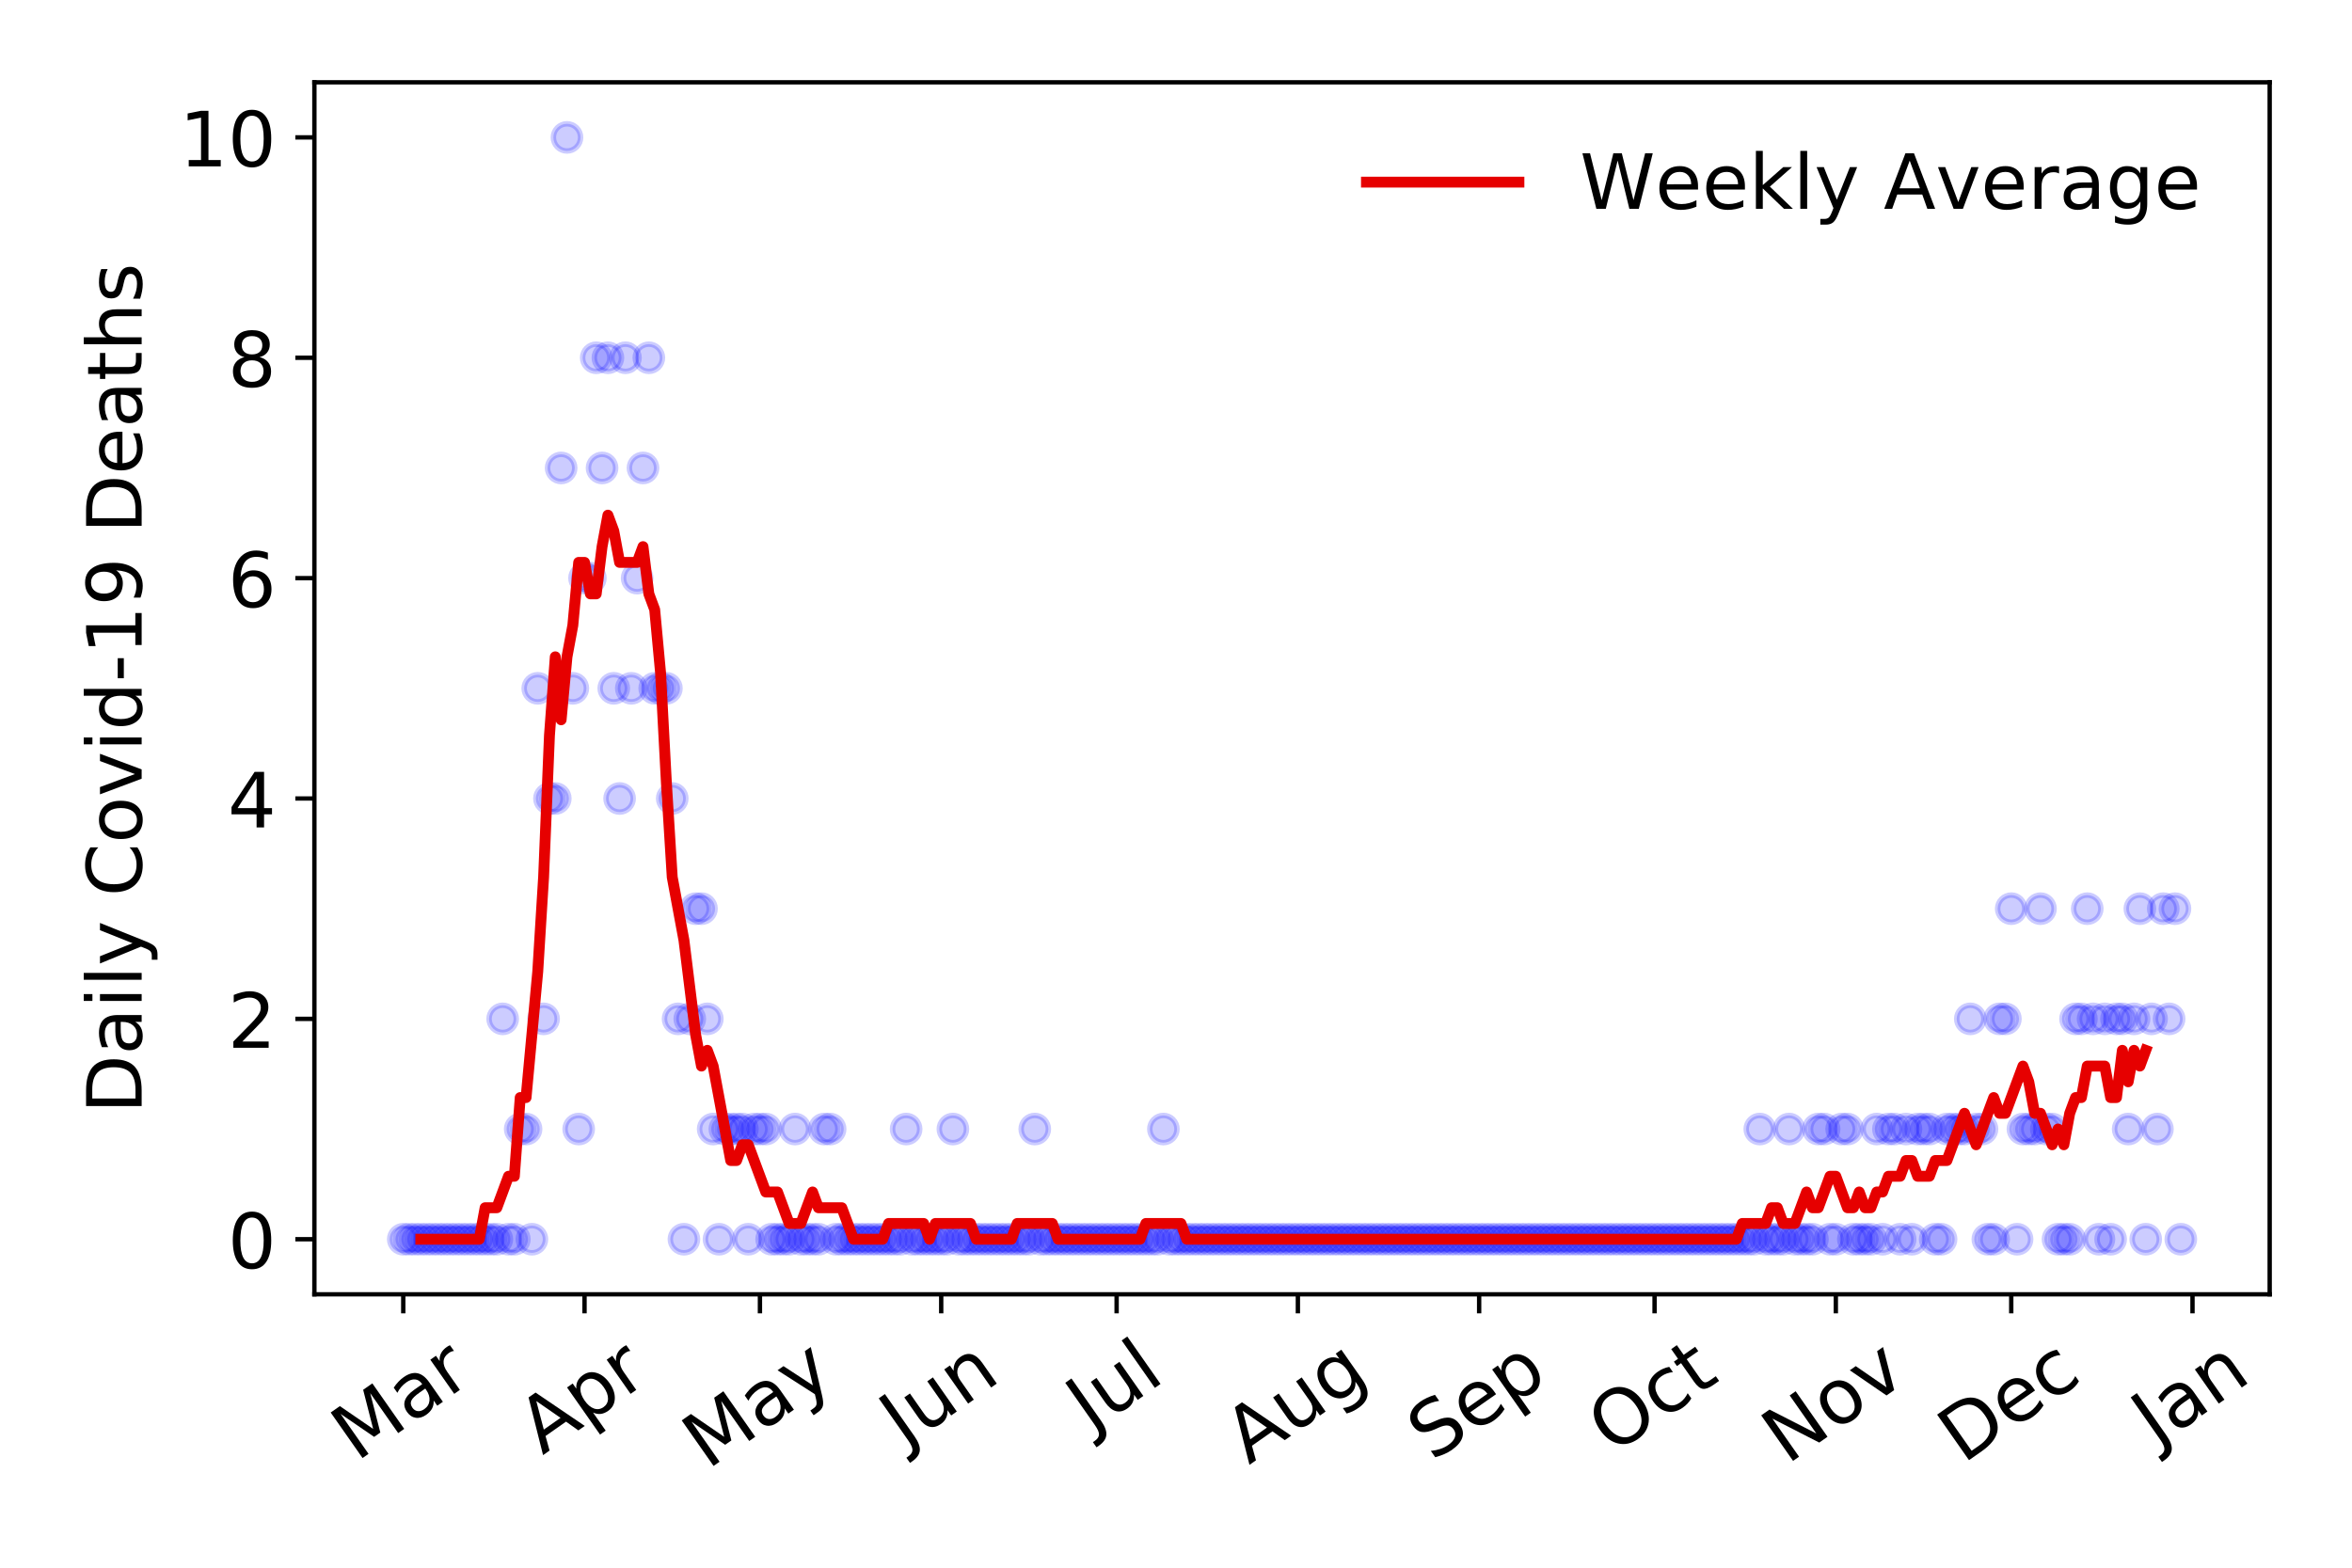 <?xml version="1.0" encoding="utf-8" standalone="no"?>
<!DOCTYPE svg PUBLIC "-//W3C//DTD SVG 1.1//EN"
  "http://www.w3.org/Graphics/SVG/1.1/DTD/svg11.dtd">
<!-- Created with matplotlib (https://matplotlib.org/) -->
<svg height="288pt" version="1.1" viewBox="0 0 432 288" width="432pt" xmlns="http://www.w3.org/2000/svg" xmlns:xlink="http://www.w3.org/1999/xlink">
 <defs>
  <style type="text/css">
*{stroke-linecap:butt;stroke-linejoin:round;}
  </style>
 </defs>
 <g id="figure_1">
  <g id="patch_1">
   <path d="M 0 288 
L 432 288 
L 432 0 
L 0 0 
z
" style="fill:#ffffff;"/>
  </g>
  <g id="axes_1">
   <g id="patch_2">
    <path d="M 57.745 237.778 
L 416.88 237.778 
L 416.88 15.12 
L 57.745 15.12 
z
" style="fill:#ffffff;"/>
   </g>
   <g id="matplotlib.axis_1">
    <g id="xtick_1">
     <g id="line2d_1">
      <defs>
       <path d="M 0 0 
L 0 3.5 
" id="mb0f4fcd0a6" style="stroke:#000000;stroke-width:0.8;"/>
      </defs>
      <g>
       <use style="stroke:#000000;stroke-width:0.8;" x="74.069" xlink:href="#mb0f4fcd0a6" y="237.778"/>
      </g>
     </g>
     <g id="text_1">
      <!-- Mar -->
      <defs>
       <path d="M 9.812 72.906 
L 24.516 72.906 
L 43.109 23.297 
L 61.812 72.906 
L 76.516 72.906 
L 76.516 0 
L 66.891 0 
L 66.891 64.016 
L 48.094 14.016 
L 38.188 14.016 
L 19.391 64.016 
L 19.391 0 
L 9.812 0 
z
" id="DejaVuSans-77"/>
       <path d="M 34.281 27.484 
Q 23.391 27.484 19.188 25 
Q 14.984 22.516 14.984 16.5 
Q 14.984 11.719 18.141 8.906 
Q 21.297 6.109 26.703 6.109 
Q 34.188 6.109 38.703 11.406 
Q 43.219 16.703 43.219 25.484 
L 43.219 27.484 
z
M 52.203 31.203 
L 52.203 0 
L 43.219 0 
L 43.219 8.297 
Q 40.141 3.328 35.547 0.953 
Q 30.953 -1.422 24.312 -1.422 
Q 15.922 -1.422 10.953 3.297 
Q 6 8.016 6 15.922 
Q 6 25.141 12.172 29.828 
Q 18.359 34.516 30.609 34.516 
L 43.219 34.516 
L 43.219 35.406 
Q 43.219 41.609 39.141 45 
Q 35.062 48.391 27.688 48.391 
Q 23 48.391 18.547 47.266 
Q 14.109 46.141 10.016 43.891 
L 10.016 52.203 
Q 14.938 54.109 19.578 55.047 
Q 24.219 56 28.609 56 
Q 40.484 56 46.344 49.844 
Q 52.203 43.703 52.203 31.203 
z
" id="DejaVuSans-97"/>
       <path d="M 41.109 46.297 
Q 39.594 47.172 37.812 47.578 
Q 36.031 48 33.891 48 
Q 26.266 48 22.188 43.047 
Q 18.109 38.094 18.109 28.812 
L 18.109 0 
L 9.078 0 
L 9.078 54.688 
L 18.109 54.688 
L 18.109 46.188 
Q 20.953 51.172 25.484 53.578 
Q 30.031 56 36.531 56 
Q 37.453 56 38.578 55.875 
Q 39.703 55.766 41.062 55.516 
z
" id="DejaVuSans-114"/>
      </defs>
      <g transform="translate(65.467 268.643)rotate(-35)scale(0.14 -0.14)">
       <use xlink:href="#DejaVuSans-77"/>
       <use x="86.279" xlink:href="#DejaVuSans-97"/>
       <use x="147.559" xlink:href="#DejaVuSans-114"/>
      </g>
     </g>
    </g>
    <g id="xtick_2">
     <g id="line2d_2">
      <g>
       <use style="stroke:#000000;stroke-width:0.8;" x="107.362" xlink:href="#mb0f4fcd0a6" y="237.778"/>
      </g>
     </g>
     <g id="text_2">
      <!-- Apr -->
      <defs>
       <path d="M 34.188 63.188 
L 20.797 26.906 
L 47.609 26.906 
z
M 28.609 72.906 
L 39.797 72.906 
L 67.578 0 
L 57.328 0 
L 50.688 18.703 
L 17.828 18.703 
L 11.188 0 
L 0.781 0 
z
" id="DejaVuSans-65"/>
       <path d="M 18.109 8.203 
L 18.109 -20.797 
L 9.078 -20.797 
L 9.078 54.688 
L 18.109 54.688 
L 18.109 46.391 
Q 20.953 51.266 25.266 53.625 
Q 29.594 56 35.594 56 
Q 45.562 56 51.781 48.094 
Q 58.016 40.188 58.016 27.297 
Q 58.016 14.406 51.781 6.484 
Q 45.562 -1.422 35.594 -1.422 
Q 29.594 -1.422 25.266 0.953 
Q 20.953 3.328 18.109 8.203 
z
M 48.688 27.297 
Q 48.688 37.203 44.609 42.844 
Q 40.531 48.484 33.406 48.484 
Q 26.266 48.484 22.188 42.844 
Q 18.109 37.203 18.109 27.297 
Q 18.109 17.391 22.188 11.75 
Q 26.266 6.109 33.406 6.109 
Q 40.531 6.109 44.609 11.75 
Q 48.688 17.391 48.688 27.297 
z
" id="DejaVuSans-112"/>
      </defs>
      <g transform="translate(99.658 267.384)rotate(-35)scale(0.14 -0.14)">
       <use xlink:href="#DejaVuSans-65"/>
       <use x="68.408" xlink:href="#DejaVuSans-112"/>
       <use x="131.885" xlink:href="#DejaVuSans-114"/>
      </g>
     </g>
    </g>
    <g id="xtick_3">
     <g id="line2d_3">
      <g>
       <use style="stroke:#000000;stroke-width:0.8;" x="139.581" xlink:href="#mb0f4fcd0a6" y="237.778"/>
      </g>
     </g>
     <g id="text_3">
      <!-- May -->
      <defs>
       <path d="M 32.172 -5.078 
Q 28.375 -14.844 24.75 -17.812 
Q 21.141 -20.797 15.094 -20.797 
L 7.906 -20.797 
L 7.906 -13.281 
L 13.188 -13.281 
Q 16.891 -13.281 18.938 -11.516 
Q 21 -9.766 23.484 -3.219 
L 25.094 0.875 
L 2.984 54.688 
L 12.5 54.688 
L 29.594 11.922 
L 46.688 54.688 
L 56.203 54.688 
z
" id="DejaVuSans-121"/>
      </defs>
      <g transform="translate(129.942 270.094)rotate(-35)scale(0.14 -0.14)">
       <use xlink:href="#DejaVuSans-77"/>
       <use x="86.279" xlink:href="#DejaVuSans-97"/>
       <use x="147.559" xlink:href="#DejaVuSans-121"/>
      </g>
     </g>
    </g>
    <g id="xtick_4">
     <g id="line2d_4">
      <g>
       <use style="stroke:#000000;stroke-width:0.8;" x="172.874" xlink:href="#mb0f4fcd0a6" y="237.778"/>
      </g>
     </g>
     <g id="text_4">
      <!-- Jun -->
      <defs>
       <path d="M 9.812 72.906 
L 19.672 72.906 
L 19.672 5.078 
Q 19.672 -8.109 14.672 -14.062 
Q 9.672 -20.016 -1.422 -20.016 
L -5.172 -20.016 
L -5.172 -11.719 
L -2.094 -11.719 
Q 4.438 -11.719 7.125 -8.047 
Q 9.812 -4.391 9.812 5.078 
z
" id="DejaVuSans-74"/>
       <path d="M 8.5 21.578 
L 8.5 54.688 
L 17.484 54.688 
L 17.484 21.922 
Q 17.484 14.156 20.5 10.266 
Q 23.531 6.391 29.594 6.391 
Q 36.859 6.391 41.078 11.031 
Q 45.312 15.672 45.312 23.688 
L 45.312 54.688 
L 54.297 54.688 
L 54.297 0 
L 45.312 0 
L 45.312 8.406 
Q 42.047 3.422 37.719 1 
Q 33.406 -1.422 27.688 -1.422 
Q 18.266 -1.422 13.375 4.438 
Q 8.5 10.297 8.5 21.578 
z
M 31.109 56 
z
" id="DejaVuSans-117"/>
       <path d="M 54.891 33.016 
L 54.891 0 
L 45.906 0 
L 45.906 32.719 
Q 45.906 40.484 42.875 44.328 
Q 39.844 48.188 33.797 48.188 
Q 26.516 48.188 22.312 43.547 
Q 18.109 38.922 18.109 30.906 
L 18.109 0 
L 9.078 0 
L 9.078 54.688 
L 18.109 54.688 
L 18.109 46.188 
Q 21.344 51.125 25.703 53.562 
Q 30.078 56 35.797 56 
Q 45.219 56 50.047 50.172 
Q 54.891 44.344 54.891 33.016 
z
" id="DejaVuSans-110"/>
      </defs>
      <g transform="translate(166.131 266.039)rotate(-35)scale(0.14 -0.14)">
       <use xlink:href="#DejaVuSans-74"/>
       <use x="29.492" xlink:href="#DejaVuSans-117"/>
       <use x="92.871" xlink:href="#DejaVuSans-110"/>
      </g>
     </g>
    </g>
    <g id="xtick_5">
     <g id="line2d_5">
      <g>
       <use style="stroke:#000000;stroke-width:0.8;" x="205.093" xlink:href="#mb0f4fcd0a6" y="237.778"/>
      </g>
     </g>
     <g id="text_5">
      <!-- Jul -->
      <defs>
       <path d="M 9.422 75.984 
L 18.406 75.984 
L 18.406 0 
L 9.422 0 
z
" id="DejaVuSans-108"/>
      </defs>
      <g transform="translate(200.391 263.181)rotate(-35)scale(0.14 -0.14)">
       <use xlink:href="#DejaVuSans-74"/>
       <use x="29.492" xlink:href="#DejaVuSans-117"/>
       <use x="92.871" xlink:href="#DejaVuSans-108"/>
      </g>
     </g>
    </g>
    <g id="xtick_6">
     <g id="line2d_6">
      <g>
       <use style="stroke:#000000;stroke-width:0.8;" x="238.386" xlink:href="#mb0f4fcd0a6" y="237.778"/>
      </g>
     </g>
     <g id="text_6">
      <!-- Aug -->
      <defs>
       <path d="M 45.406 27.984 
Q 45.406 37.75 41.375 43.109 
Q 37.359 48.484 30.078 48.484 
Q 22.859 48.484 18.828 43.109 
Q 14.797 37.75 14.797 27.984 
Q 14.797 18.266 18.828 12.891 
Q 22.859 7.516 30.078 7.516 
Q 37.359 7.516 41.375 12.891 
Q 45.406 18.266 45.406 27.984 
z
M 54.391 6.781 
Q 54.391 -7.172 48.188 -13.984 
Q 42 -20.797 29.203 -20.797 
Q 24.469 -20.797 20.266 -20.094 
Q 16.062 -19.391 12.109 -17.922 
L 12.109 -9.188 
Q 16.062 -11.328 19.922 -12.344 
Q 23.781 -13.375 27.781 -13.375 
Q 36.625 -13.375 41.016 -8.766 
Q 45.406 -4.156 45.406 5.172 
L 45.406 9.625 
Q 42.625 4.781 38.281 2.391 
Q 33.938 0 27.875 0 
Q 17.828 0 11.672 7.656 
Q 5.516 15.328 5.516 27.984 
Q 5.516 40.672 11.672 48.328 
Q 17.828 56 27.875 56 
Q 33.938 56 38.281 53.609 
Q 42.625 51.219 45.406 46.391 
L 45.406 54.688 
L 54.391 54.688 
z
" id="DejaVuSans-103"/>
      </defs>
      <g transform="translate(229.406 269.172)rotate(-35)scale(0.14 -0.14)">
       <use xlink:href="#DejaVuSans-65"/>
       <use x="68.408" xlink:href="#DejaVuSans-117"/>
       <use x="131.787" xlink:href="#DejaVuSans-103"/>
      </g>
     </g>
    </g>
    <g id="xtick_7">
     <g id="line2d_7">
      <g>
       <use style="stroke:#000000;stroke-width:0.8;" x="271.679" xlink:href="#mb0f4fcd0a6" y="237.778"/>
      </g>
     </g>
     <g id="text_7">
      <!-- Sep -->
      <defs>
       <path d="M 53.516 70.516 
L 53.516 60.891 
Q 47.906 63.578 42.922 64.891 
Q 37.938 66.219 33.297 66.219 
Q 25.25 66.219 20.875 63.094 
Q 16.5 59.969 16.5 54.203 
Q 16.5 49.359 19.406 46.891 
Q 22.312 44.438 30.422 42.922 
L 36.375 41.703 
Q 47.406 39.594 52.656 34.297 
Q 57.906 29 57.906 20.125 
Q 57.906 9.516 50.797 4.047 
Q 43.703 -1.422 29.984 -1.422 
Q 24.812 -1.422 18.969 -0.25 
Q 13.141 0.922 6.891 3.219 
L 6.891 13.375 
Q 12.891 10.016 18.656 8.297 
Q 24.422 6.594 29.984 6.594 
Q 38.422 6.594 43.016 9.906 
Q 47.609 13.234 47.609 19.391 
Q 47.609 24.75 44.312 27.781 
Q 41.016 30.812 33.5 32.328 
L 27.484 33.5 
Q 16.453 35.688 11.516 40.375 
Q 6.594 45.062 6.594 53.422 
Q 6.594 63.094 13.406 68.656 
Q 20.219 74.219 32.172 74.219 
Q 37.312 74.219 42.625 73.281 
Q 47.953 72.359 53.516 70.516 
z
" id="DejaVuSans-83"/>
       <path d="M 56.203 29.594 
L 56.203 25.203 
L 14.891 25.203 
Q 15.484 15.922 20.484 11.062 
Q 25.484 6.203 34.422 6.203 
Q 39.594 6.203 44.453 7.469 
Q 49.312 8.734 54.109 11.281 
L 54.109 2.781 
Q 49.266 0.734 44.188 -0.344 
Q 39.109 -1.422 33.891 -1.422 
Q 20.797 -1.422 13.156 6.188 
Q 5.516 13.812 5.516 26.812 
Q 5.516 40.234 12.766 48.109 
Q 20.016 56 32.328 56 
Q 43.359 56 49.781 48.891 
Q 56.203 41.797 56.203 29.594 
z
M 47.219 32.234 
Q 47.125 39.594 43.094 43.984 
Q 39.062 48.391 32.422 48.391 
Q 24.906 48.391 20.391 44.141 
Q 15.875 39.891 15.188 32.172 
z
" id="DejaVuSans-101"/>
      </defs>
      <g transform="translate(263.087 268.629)rotate(-35)scale(0.14 -0.14)">
       <use xlink:href="#DejaVuSans-83"/>
       <use x="63.477" xlink:href="#DejaVuSans-101"/>
       <use x="125" xlink:href="#DejaVuSans-112"/>
      </g>
     </g>
    </g>
    <g id="xtick_8">
     <g id="line2d_8">
      <g>
       <use style="stroke:#000000;stroke-width:0.8;" x="303.899" xlink:href="#mb0f4fcd0a6" y="237.778"/>
      </g>
     </g>
     <g id="text_8">
      <!-- Oct -->
      <defs>
       <path d="M 39.406 66.219 
Q 28.656 66.219 22.328 58.203 
Q 16.016 50.203 16.016 36.375 
Q 16.016 22.609 22.328 14.594 
Q 28.656 6.594 39.406 6.594 
Q 50.141 6.594 56.422 14.594 
Q 62.703 22.609 62.703 36.375 
Q 62.703 50.203 56.422 58.203 
Q 50.141 66.219 39.406 66.219 
z
M 39.406 74.219 
Q 54.734 74.219 63.906 63.938 
Q 73.094 53.656 73.094 36.375 
Q 73.094 19.141 63.906 8.859 
Q 54.734 -1.422 39.406 -1.422 
Q 24.031 -1.422 14.812 8.828 
Q 5.609 19.094 5.609 36.375 
Q 5.609 53.656 14.812 63.938 
Q 24.031 74.219 39.406 74.219 
z
" id="DejaVuSans-79"/>
       <path d="M 48.781 52.594 
L 48.781 44.188 
Q 44.969 46.297 41.141 47.344 
Q 37.312 48.391 33.406 48.391 
Q 24.656 48.391 19.812 42.844 
Q 14.984 37.312 14.984 27.297 
Q 14.984 17.281 19.812 11.734 
Q 24.656 6.203 33.406 6.203 
Q 37.312 6.203 41.141 7.25 
Q 44.969 8.297 48.781 10.406 
L 48.781 2.094 
Q 45.016 0.344 40.984 -0.531 
Q 36.969 -1.422 32.422 -1.422 
Q 20.062 -1.422 12.781 6.344 
Q 5.516 14.109 5.516 27.297 
Q 5.516 40.672 12.859 48.328 
Q 20.219 56 33.016 56 
Q 37.156 56 41.109 55.141 
Q 45.062 54.297 48.781 52.594 
z
" id="DejaVuSans-99"/>
       <path d="M 18.312 70.219 
L 18.312 54.688 
L 36.812 54.688 
L 36.812 47.703 
L 18.312 47.703 
L 18.312 18.016 
Q 18.312 11.328 20.141 9.422 
Q 21.969 7.516 27.594 7.516 
L 36.812 7.516 
L 36.812 0 
L 27.594 0 
Q 17.188 0 13.234 3.875 
Q 9.281 7.766 9.281 18.016 
L 9.281 47.703 
L 2.688 47.703 
L 2.688 54.688 
L 9.281 54.688 
L 9.281 70.219 
z
" id="DejaVuSans-116"/>
      </defs>
      <g transform="translate(296.2 267.377)rotate(-35)scale(0.14 -0.14)">
       <use xlink:href="#DejaVuSans-79"/>
       <use x="78.711" xlink:href="#DejaVuSans-99"/>
       <use x="133.691" xlink:href="#DejaVuSans-116"/>
      </g>
     </g>
    </g>
    <g id="xtick_9">
     <g id="line2d_9">
      <g>
       <use style="stroke:#000000;stroke-width:0.8;" x="337.192" xlink:href="#mb0f4fcd0a6" y="237.778"/>
      </g>
     </g>
     <g id="text_9">
      <!-- Nov -->
      <defs>
       <path d="M 9.812 72.906 
L 23.094 72.906 
L 55.422 11.922 
L 55.422 72.906 
L 64.984 72.906 
L 64.984 0 
L 51.703 0 
L 19.391 60.984 
L 19.391 0 
L 9.812 0 
z
" id="DejaVuSans-78"/>
       <path d="M 30.609 48.391 
Q 23.391 48.391 19.188 42.75 
Q 14.984 37.109 14.984 27.297 
Q 14.984 17.484 19.156 11.844 
Q 23.344 6.203 30.609 6.203 
Q 37.797 6.203 41.984 11.859 
Q 46.188 17.531 46.188 27.297 
Q 46.188 37.016 41.984 42.703 
Q 37.797 48.391 30.609 48.391 
z
M 30.609 56 
Q 42.328 56 49.016 48.375 
Q 55.719 40.766 55.719 27.297 
Q 55.719 13.875 49.016 6.219 
Q 42.328 -1.422 30.609 -1.422 
Q 18.844 -1.422 12.172 6.219 
Q 5.516 13.875 5.516 27.297 
Q 5.516 40.766 12.172 48.375 
Q 18.844 56 30.609 56 
z
" id="DejaVuSans-111"/>
       <path d="M 2.984 54.688 
L 12.5 54.688 
L 29.594 8.797 
L 46.688 54.688 
L 56.203 54.688 
L 35.688 0 
L 23.484 0 
z
" id="DejaVuSans-118"/>
      </defs>
      <g transform="translate(328.215 269.166)rotate(-35)scale(0.14 -0.14)">
       <use xlink:href="#DejaVuSans-78"/>
       <use x="74.805" xlink:href="#DejaVuSans-111"/>
       <use x="135.986" xlink:href="#DejaVuSans-118"/>
      </g>
     </g>
    </g>
    <g id="xtick_10">
     <g id="line2d_10">
      <g>
       <use style="stroke:#000000;stroke-width:0.8;" x="369.411" xlink:href="#mb0f4fcd0a6" y="237.778"/>
      </g>
     </g>
     <g id="text_10">
      <!-- Dec -->
      <defs>
       <path d="M 19.672 64.797 
L 19.672 8.109 
L 31.594 8.109 
Q 46.688 8.109 53.688 14.938 
Q 60.688 21.781 60.688 36.531 
Q 60.688 51.172 53.688 57.984 
Q 46.688 64.797 31.594 64.797 
z
M 9.812 72.906 
L 30.078 72.906 
Q 51.266 72.906 61.172 64.094 
Q 71.094 55.281 71.094 36.531 
Q 71.094 17.672 61.125 8.828 
Q 51.172 0 30.078 0 
L 9.812 0 
z
" id="DejaVuSans-68"/>
      </defs>
      <g transform="translate(360.53 269.032)rotate(-35)scale(0.14 -0.14)">
       <use xlink:href="#DejaVuSans-68"/>
       <use x="77.002" xlink:href="#DejaVuSans-101"/>
       <use x="138.525" xlink:href="#DejaVuSans-99"/>
      </g>
     </g>
    </g>
    <g id="xtick_11">
     <g id="line2d_11">
      <g>
       <use style="stroke:#000000;stroke-width:0.8;" x="402.704" xlink:href="#mb0f4fcd0a6" y="237.778"/>
      </g>
     </g>
     <g id="text_11">
      <!-- Jan -->
      <g transform="translate(396.08 265.871)rotate(-35)scale(0.14 -0.14)">
       <use xlink:href="#DejaVuSans-74"/>
       <use x="29.492" xlink:href="#DejaVuSans-97"/>
       <use x="90.771" xlink:href="#DejaVuSans-110"/>
      </g>
     </g>
    </g>
   </g>
   <g id="matplotlib.axis_2">
    <g id="ytick_1">
     <g id="line2d_12">
      <defs>
       <path d="M 0 0 
L -3.5 0 
" id="m64b88d745c" style="stroke:#000000;stroke-width:0.8;"/>
      </defs>
      <g>
       <use style="stroke:#000000;stroke-width:0.8;" x="57.745" xlink:href="#m64b88d745c" y="227.657"/>
      </g>
     </g>
     <g id="text_12">
      <!-- 0 -->
      <defs>
       <path d="M 31.781 66.406 
Q 24.172 66.406 20.328 58.906 
Q 16.5 51.422 16.5 36.375 
Q 16.5 21.391 20.328 13.891 
Q 24.172 6.391 31.781 6.391 
Q 39.453 6.391 43.281 13.891 
Q 47.125 21.391 47.125 36.375 
Q 47.125 51.422 43.281 58.906 
Q 39.453 66.406 31.781 66.406 
z
M 31.781 74.219 
Q 44.047 74.219 50.516 64.516 
Q 56.984 54.828 56.984 36.375 
Q 56.984 17.969 50.516 8.266 
Q 44.047 -1.422 31.781 -1.422 
Q 19.531 -1.422 13.062 8.266 
Q 6.594 17.969 6.594 36.375 
Q 6.594 54.828 13.062 64.516 
Q 19.531 74.219 31.781 74.219 
z
" id="DejaVuSans-48"/>
      </defs>
      <g transform="translate(41.837 232.976)scale(0.14 -0.14)">
       <use xlink:href="#DejaVuSans-48"/>
      </g>
     </g>
    </g>
    <g id="ytick_2">
     <g id="line2d_13">
      <g>
       <use style="stroke:#000000;stroke-width:0.8;" x="57.745" xlink:href="#m64b88d745c" y="187.174"/>
      </g>
     </g>
     <g id="text_13">
      <!-- 2 -->
      <defs>
       <path d="M 19.188 8.297 
L 53.609 8.297 
L 53.609 0 
L 7.328 0 
L 7.328 8.297 
Q 12.938 14.109 22.625 23.891 
Q 32.328 33.688 34.812 36.531 
Q 39.547 41.844 41.422 45.531 
Q 43.312 49.219 43.312 52.781 
Q 43.312 58.594 39.234 62.25 
Q 35.156 65.922 28.609 65.922 
Q 23.969 65.922 18.812 64.312 
Q 13.672 62.703 7.812 59.422 
L 7.812 69.391 
Q 13.766 71.781 18.938 73 
Q 24.125 74.219 28.422 74.219 
Q 39.75 74.219 46.484 68.547 
Q 53.219 62.891 53.219 53.422 
Q 53.219 48.922 51.531 44.891 
Q 49.859 40.875 45.406 35.406 
Q 44.188 33.984 37.641 27.219 
Q 31.109 20.453 19.188 8.297 
z
" id="DejaVuSans-50"/>
      </defs>
      <g transform="translate(41.837 192.493)scale(0.14 -0.14)">
       <use xlink:href="#DejaVuSans-50"/>
      </g>
     </g>
    </g>
    <g id="ytick_3">
     <g id="line2d_14">
      <g>
       <use style="stroke:#000000;stroke-width:0.8;" x="57.745" xlink:href="#m64b88d745c" y="146.691"/>
      </g>
     </g>
     <g id="text_14">
      <!-- 4 -->
      <defs>
       <path d="M 37.797 64.312 
L 12.891 25.391 
L 37.797 25.391 
z
M 35.203 72.906 
L 47.609 72.906 
L 47.609 25.391 
L 58.016 25.391 
L 58.016 17.188 
L 47.609 17.188 
L 47.609 0 
L 37.797 0 
L 37.797 17.188 
L 4.891 17.188 
L 4.891 26.703 
z
" id="DejaVuSans-52"/>
      </defs>
      <g transform="translate(41.837 152.01)scale(0.14 -0.14)">
       <use xlink:href="#DejaVuSans-52"/>
      </g>
     </g>
    </g>
    <g id="ytick_4">
     <g id="line2d_15">
      <g>
       <use style="stroke:#000000;stroke-width:0.8;" x="57.745" xlink:href="#m64b88d745c" y="106.207"/>
      </g>
     </g>
     <g id="text_15">
      <!-- 6 -->
      <defs>
       <path d="M 33.016 40.375 
Q 26.375 40.375 22.484 35.828 
Q 18.609 31.297 18.609 23.391 
Q 18.609 15.531 22.484 10.953 
Q 26.375 6.391 33.016 6.391 
Q 39.656 6.391 43.531 10.953 
Q 47.406 15.531 47.406 23.391 
Q 47.406 31.297 43.531 35.828 
Q 39.656 40.375 33.016 40.375 
z
M 52.594 71.297 
L 52.594 62.312 
Q 48.875 64.062 45.094 64.984 
Q 41.312 65.922 37.594 65.922 
Q 27.828 65.922 22.672 59.328 
Q 17.531 52.734 16.797 39.406 
Q 19.672 43.656 24.016 45.922 
Q 28.375 48.188 33.594 48.188 
Q 44.578 48.188 50.953 41.516 
Q 57.328 34.859 57.328 23.391 
Q 57.328 12.156 50.688 5.359 
Q 44.047 -1.422 33.016 -1.422 
Q 20.359 -1.422 13.672 8.266 
Q 6.984 17.969 6.984 36.375 
Q 6.984 53.656 15.188 63.938 
Q 23.391 74.219 37.203 74.219 
Q 40.922 74.219 44.703 73.484 
Q 48.484 72.75 52.594 71.297 
z
" id="DejaVuSans-54"/>
      </defs>
      <g transform="translate(41.837 111.526)scale(0.14 -0.14)">
       <use xlink:href="#DejaVuSans-54"/>
      </g>
     </g>
    </g>
    <g id="ytick_5">
     <g id="line2d_16">
      <g>
       <use style="stroke:#000000;stroke-width:0.8;" x="57.745" xlink:href="#m64b88d745c" y="65.724"/>
      </g>
     </g>
     <g id="text_16">
      <!-- 8 -->
      <defs>
       <path d="M 31.781 34.625 
Q 24.75 34.625 20.719 30.859 
Q 16.703 27.094 16.703 20.516 
Q 16.703 13.922 20.719 10.156 
Q 24.75 6.391 31.781 6.391 
Q 38.812 6.391 42.859 10.172 
Q 46.922 13.969 46.922 20.516 
Q 46.922 27.094 42.891 30.859 
Q 38.875 34.625 31.781 34.625 
z
M 21.922 38.812 
Q 15.578 40.375 12.031 44.719 
Q 8.5 49.078 8.5 55.328 
Q 8.5 64.062 14.719 69.141 
Q 20.953 74.219 31.781 74.219 
Q 42.672 74.219 48.875 69.141 
Q 55.078 64.062 55.078 55.328 
Q 55.078 49.078 51.531 44.719 
Q 48 40.375 41.703 38.812 
Q 48.828 37.156 52.797 32.312 
Q 56.781 27.484 56.781 20.516 
Q 56.781 9.906 50.312 4.234 
Q 43.844 -1.422 31.781 -1.422 
Q 19.734 -1.422 13.25 4.234 
Q 6.781 9.906 6.781 20.516 
Q 6.781 27.484 10.781 32.312 
Q 14.797 37.156 21.922 38.812 
z
M 18.312 54.391 
Q 18.312 48.734 21.844 45.562 
Q 25.391 42.391 31.781 42.391 
Q 38.141 42.391 41.719 45.562 
Q 45.312 48.734 45.312 54.391 
Q 45.312 60.062 41.719 63.234 
Q 38.141 66.406 31.781 66.406 
Q 25.391 66.406 21.844 63.234 
Q 18.312 60.062 18.312 54.391 
z
" id="DejaVuSans-56"/>
      </defs>
      <g transform="translate(41.837 71.043)scale(0.14 -0.14)">
       <use xlink:href="#DejaVuSans-56"/>
      </g>
     </g>
    </g>
    <g id="ytick_6">
     <g id="line2d_17">
      <g>
       <use style="stroke:#000000;stroke-width:0.8;" x="57.745" xlink:href="#m64b88d745c" y="25.241"/>
      </g>
     </g>
     <g id="text_17">
      <!-- 10 -->
      <defs>
       <path d="M 12.406 8.297 
L 28.516 8.297 
L 28.516 63.922 
L 10.984 60.406 
L 10.984 69.391 
L 28.422 72.906 
L 38.281 72.906 
L 38.281 8.297 
L 54.391 8.297 
L 54.391 0 
L 12.406 0 
z
" id="DejaVuSans-49"/>
      </defs>
      <g transform="translate(32.93 30.56)scale(0.14 -0.14)">
       <use xlink:href="#DejaVuSans-49"/>
       <use x="63.623" xlink:href="#DejaVuSans-48"/>
      </g>
     </g>
    </g>
    <g id="text_18">
     <!-- Daily Covid-19 Deaths -->
     <defs>
      <path d="M 9.422 54.688 
L 18.406 54.688 
L 18.406 0 
L 9.422 0 
z
M 9.422 75.984 
L 18.406 75.984 
L 18.406 64.594 
L 9.422 64.594 
z
" id="DejaVuSans-105"/>
      <path id="DejaVuSans-32"/>
      <path d="M 64.406 67.281 
L 64.406 56.891 
Q 59.422 61.531 53.781 63.812 
Q 48.141 66.109 41.797 66.109 
Q 29.297 66.109 22.656 58.469 
Q 16.016 50.828 16.016 36.375 
Q 16.016 21.969 22.656 14.328 
Q 29.297 6.688 41.797 6.688 
Q 48.141 6.688 53.781 8.984 
Q 59.422 11.281 64.406 15.922 
L 64.406 5.609 
Q 59.234 2.094 53.438 0.328 
Q 47.656 -1.422 41.219 -1.422 
Q 24.656 -1.422 15.125 8.703 
Q 5.609 18.844 5.609 36.375 
Q 5.609 53.953 15.125 64.078 
Q 24.656 74.219 41.219 74.219 
Q 47.75 74.219 53.531 72.484 
Q 59.328 70.75 64.406 67.281 
z
" id="DejaVuSans-67"/>
      <path d="M 45.406 46.391 
L 45.406 75.984 
L 54.391 75.984 
L 54.391 0 
L 45.406 0 
L 45.406 8.203 
Q 42.578 3.328 38.25 0.953 
Q 33.938 -1.422 27.875 -1.422 
Q 17.969 -1.422 11.734 6.484 
Q 5.516 14.406 5.516 27.297 
Q 5.516 40.188 11.734 48.094 
Q 17.969 56 27.875 56 
Q 33.938 56 38.25 53.625 
Q 42.578 51.266 45.406 46.391 
z
M 14.797 27.297 
Q 14.797 17.391 18.875 11.75 
Q 22.953 6.109 30.078 6.109 
Q 37.203 6.109 41.297 11.75 
Q 45.406 17.391 45.406 27.297 
Q 45.406 37.203 41.297 42.844 
Q 37.203 48.484 30.078 48.484 
Q 22.953 48.484 18.875 42.844 
Q 14.797 37.203 14.797 27.297 
z
" id="DejaVuSans-100"/>
      <path d="M 4.891 31.391 
L 31.203 31.391 
L 31.203 23.391 
L 4.891 23.391 
z
" id="DejaVuSans-45"/>
      <path d="M 10.984 1.516 
L 10.984 10.5 
Q 14.703 8.734 18.5 7.812 
Q 22.312 6.891 25.984 6.891 
Q 35.75 6.891 40.891 13.453 
Q 46.047 20.016 46.781 33.406 
Q 43.953 29.203 39.594 26.953 
Q 35.25 24.703 29.984 24.703 
Q 19.047 24.703 12.672 31.312 
Q 6.297 37.938 6.297 49.422 
Q 6.297 60.641 12.938 67.422 
Q 19.578 74.219 30.609 74.219 
Q 43.266 74.219 49.922 64.516 
Q 56.594 54.828 56.594 36.375 
Q 56.594 19.141 48.406 8.859 
Q 40.234 -1.422 26.422 -1.422 
Q 22.703 -1.422 18.891 -0.688 
Q 15.094 0.047 10.984 1.516 
z
M 30.609 32.422 
Q 37.25 32.422 41.125 36.953 
Q 45.016 41.5 45.016 49.422 
Q 45.016 57.281 41.125 61.844 
Q 37.25 66.406 30.609 66.406 
Q 23.969 66.406 20.094 61.844 
Q 16.219 57.281 16.219 49.422 
Q 16.219 41.5 20.094 36.953 
Q 23.969 32.422 30.609 32.422 
z
" id="DejaVuSans-57"/>
      <path d="M 54.891 33.016 
L 54.891 0 
L 45.906 0 
L 45.906 32.719 
Q 45.906 40.484 42.875 44.328 
Q 39.844 48.188 33.797 48.188 
Q 26.516 48.188 22.312 43.547 
Q 18.109 38.922 18.109 30.906 
L 18.109 0 
L 9.078 0 
L 9.078 75.984 
L 18.109 75.984 
L 18.109 46.188 
Q 21.344 51.125 25.703 53.562 
Q 30.078 56 35.797 56 
Q 45.219 56 50.047 50.172 
Q 54.891 44.344 54.891 33.016 
z
" id="DejaVuSans-104"/>
      <path d="M 44.281 53.078 
L 44.281 44.578 
Q 40.484 46.531 36.375 47.5 
Q 32.281 48.484 27.875 48.484 
Q 21.188 48.484 17.844 46.438 
Q 14.5 44.391 14.5 40.281 
Q 14.5 37.156 16.891 35.375 
Q 19.281 33.594 26.516 31.984 
L 29.594 31.297 
Q 39.156 29.25 43.188 25.516 
Q 47.219 21.781 47.219 15.094 
Q 47.219 7.469 41.188 3.016 
Q 35.156 -1.422 24.609 -1.422 
Q 20.219 -1.422 15.453 -0.562 
Q 10.688 0.297 5.422 2 
L 5.422 11.281 
Q 10.406 8.688 15.234 7.391 
Q 20.062 6.109 24.812 6.109 
Q 31.156 6.109 34.562 8.281 
Q 37.984 10.453 37.984 14.406 
Q 37.984 18.062 35.516 20.016 
Q 33.062 21.969 24.703 23.781 
L 21.578 24.516 
Q 13.234 26.266 9.516 29.906 
Q 5.812 33.547 5.812 39.891 
Q 5.812 47.609 11.281 51.797 
Q 16.75 56 26.812 56 
Q 31.781 56 36.172 55.266 
Q 40.578 54.547 44.281 53.078 
z
" id="DejaVuSans-115"/>
     </defs>
     <g transform="translate(26.018 204.56)rotate(-90)scale(0.14 -0.14)">
      <use xlink:href="#DejaVuSans-68"/>
      <use x="77.002" xlink:href="#DejaVuSans-97"/>
      <use x="138.281" xlink:href="#DejaVuSans-105"/>
      <use x="166.064" xlink:href="#DejaVuSans-108"/>
      <use x="193.848" xlink:href="#DejaVuSans-121"/>
      <use x="253.027" xlink:href="#DejaVuSans-32"/>
      <use x="284.814" xlink:href="#DejaVuSans-67"/>
      <use x="354.639" xlink:href="#DejaVuSans-111"/>
      <use x="415.82" xlink:href="#DejaVuSans-118"/>
      <use x="475" xlink:href="#DejaVuSans-105"/>
      <use x="502.783" xlink:href="#DejaVuSans-100"/>
      <use x="566.26" xlink:href="#DejaVuSans-45"/>
      <use x="602.344" xlink:href="#DejaVuSans-49"/>
      <use x="665.967" xlink:href="#DejaVuSans-57"/>
      <use x="729.59" xlink:href="#DejaVuSans-32"/>
      <use x="761.377" xlink:href="#DejaVuSans-68"/>
      <use x="838.379" xlink:href="#DejaVuSans-101"/>
      <use x="899.902" xlink:href="#DejaVuSans-97"/>
      <use x="961.182" xlink:href="#DejaVuSans-116"/>
      <use x="1000.391" xlink:href="#DejaVuSans-104"/>
      <use x="1063.77" xlink:href="#DejaVuSans-115"/>
     </g>
    </g>
   </g>
   <g id="line2d_18">
    <defs>
     <path d="M 0 2.5 
C 0.663 2.5 1.299 2.237 1.768 1.768 
C 2.237 1.299 2.5 0.663 2.5 0 
C 2.5 -0.663 2.237 -1.299 1.768 -1.768 
C 1.299 -2.237 0.663 -2.5 0 -2.5 
C -0.663 -2.5 -1.299 -2.237 -1.768 -1.768 
C -2.237 -1.299 -2.5 -0.663 -2.5 0 
C -2.5 0.663 -2.237 1.299 -1.768 1.768 
C -1.299 2.237 -0.663 2.5 0 2.5 
z
" id="m055bce2164" style="stroke:#0000ff;stroke-opacity:0.2;"/>
    </defs>
    <g clip-path="url(#p4f237ee25f)">
     <use style="fill:#0000ff;fill-opacity:0.2;stroke:#0000ff;stroke-opacity:0.2;" x="74.069" xlink:href="#m055bce2164" y="227.657"/>
     <use style="fill:#0000ff;fill-opacity:0.2;stroke:#0000ff;stroke-opacity:0.2;" x="75.143" xlink:href="#m055bce2164" y="227.657"/>
     <use style="fill:#0000ff;fill-opacity:0.2;stroke:#0000ff;stroke-opacity:0.2;" x="76.217" xlink:href="#m055bce2164" y="227.657"/>
     <use style="fill:#0000ff;fill-opacity:0.2;stroke:#0000ff;stroke-opacity:0.2;" x="77.291" xlink:href="#m055bce2164" y="227.657"/>
     <use style="fill:#0000ff;fill-opacity:0.2;stroke:#0000ff;stroke-opacity:0.2;" x="78.365" xlink:href="#m055bce2164" y="227.657"/>
     <use style="fill:#0000ff;fill-opacity:0.2;stroke:#0000ff;stroke-opacity:0.2;" x="79.439" xlink:href="#m055bce2164" y="227.657"/>
     <use style="fill:#0000ff;fill-opacity:0.2;stroke:#0000ff;stroke-opacity:0.2;" x="80.513" xlink:href="#m055bce2164" y="227.657"/>
     <use style="fill:#0000ff;fill-opacity:0.2;stroke:#0000ff;stroke-opacity:0.2;" x="81.587" xlink:href="#m055bce2164" y="227.657"/>
     <use style="fill:#0000ff;fill-opacity:0.2;stroke:#0000ff;stroke-opacity:0.2;" x="82.661" xlink:href="#m055bce2164" y="227.657"/>
     <use style="fill:#0000ff;fill-opacity:0.2;stroke:#0000ff;stroke-opacity:0.2;" x="83.735" xlink:href="#m055bce2164" y="227.657"/>
     <use style="fill:#0000ff;fill-opacity:0.2;stroke:#0000ff;stroke-opacity:0.2;" x="84.809" xlink:href="#m055bce2164" y="227.657"/>
     <use style="fill:#0000ff;fill-opacity:0.2;stroke:#0000ff;stroke-opacity:0.2;" x="85.883" xlink:href="#m055bce2164" y="227.657"/>
     <use style="fill:#0000ff;fill-opacity:0.2;stroke:#0000ff;stroke-opacity:0.2;" x="86.957" xlink:href="#m055bce2164" y="227.657"/>
     <use style="fill:#0000ff;fill-opacity:0.2;stroke:#0000ff;stroke-opacity:0.2;" x="88.031" xlink:href="#m055bce2164" y="227.657"/>
     <use style="fill:#0000ff;fill-opacity:0.2;stroke:#0000ff;stroke-opacity:0.2;" x="89.105" xlink:href="#m055bce2164" y="227.657"/>
     <use style="fill:#0000ff;fill-opacity:0.2;stroke:#0000ff;stroke-opacity:0.2;" x="90.179" xlink:href="#m055bce2164" y="227.657"/>
     <use style="fill:#0000ff;fill-opacity:0.2;stroke:#0000ff;stroke-opacity:0.2;" x="91.253" xlink:href="#m055bce2164" y="227.657"/>
     <use style="fill:#0000ff;fill-opacity:0.2;stroke:#0000ff;stroke-opacity:0.2;" x="92.327" xlink:href="#m055bce2164" y="187.174"/>
     <use style="fill:#0000ff;fill-opacity:0.2;stroke:#0000ff;stroke-opacity:0.2;" x="93.401" xlink:href="#m055bce2164" y="227.657"/>
     <use style="fill:#0000ff;fill-opacity:0.2;stroke:#0000ff;stroke-opacity:0.2;" x="94.475" xlink:href="#m055bce2164" y="227.657"/>
     <use style="fill:#0000ff;fill-opacity:0.2;stroke:#0000ff;stroke-opacity:0.2;" x="95.549" xlink:href="#m055bce2164" y="207.416"/>
     <use style="fill:#0000ff;fill-opacity:0.2;stroke:#0000ff;stroke-opacity:0.2;" x="96.623" xlink:href="#m055bce2164" y="207.416"/>
     <use style="fill:#0000ff;fill-opacity:0.2;stroke:#0000ff;stroke-opacity:0.2;" x="97.697" xlink:href="#m055bce2164" y="227.657"/>
     <use style="fill:#0000ff;fill-opacity:0.2;stroke:#0000ff;stroke-opacity:0.2;" x="98.771" xlink:href="#m055bce2164" y="126.449"/>
     <use style="fill:#0000ff;fill-opacity:0.2;stroke:#0000ff;stroke-opacity:0.2;" x="99.845" xlink:href="#m055bce2164" y="187.174"/>
     <use style="fill:#0000ff;fill-opacity:0.2;stroke:#0000ff;stroke-opacity:0.2;" x="100.919" xlink:href="#m055bce2164" y="146.691"/>
     <use style="fill:#0000ff;fill-opacity:0.2;stroke:#0000ff;stroke-opacity:0.2;" x="101.992" xlink:href="#m055bce2164" y="146.691"/>
     <use style="fill:#0000ff;fill-opacity:0.2;stroke:#0000ff;stroke-opacity:0.2;" x="103.066" xlink:href="#m055bce2164" y="85.966"/>
     <use style="fill:#0000ff;fill-opacity:0.2;stroke:#0000ff;stroke-opacity:0.2;" x="104.14" xlink:href="#m055bce2164" y="25.241"/>
     <use style="fill:#0000ff;fill-opacity:0.2;stroke:#0000ff;stroke-opacity:0.2;" x="105.214" xlink:href="#m055bce2164" y="126.449"/>
     <use style="fill:#0000ff;fill-opacity:0.2;stroke:#0000ff;stroke-opacity:0.2;" x="106.288" xlink:href="#m055bce2164" y="207.416"/>
     <use style="fill:#0000ff;fill-opacity:0.2;stroke:#0000ff;stroke-opacity:0.2;" x="107.362" xlink:href="#m055bce2164" y="106.207"/>
     <use style="fill:#0000ff;fill-opacity:0.2;stroke:#0000ff;stroke-opacity:0.2;" x="108.436" xlink:href="#m055bce2164" y="106.207"/>
     <use style="fill:#0000ff;fill-opacity:0.2;stroke:#0000ff;stroke-opacity:0.2;" x="109.51" xlink:href="#m055bce2164" y="65.724"/>
     <use style="fill:#0000ff;fill-opacity:0.2;stroke:#0000ff;stroke-opacity:0.2;" x="110.584" xlink:href="#m055bce2164" y="85.966"/>
     <use style="fill:#0000ff;fill-opacity:0.2;stroke:#0000ff;stroke-opacity:0.2;" x="111.658" xlink:href="#m055bce2164" y="65.724"/>
     <use style="fill:#0000ff;fill-opacity:0.2;stroke:#0000ff;stroke-opacity:0.2;" x="112.732" xlink:href="#m055bce2164" y="126.449"/>
     <use style="fill:#0000ff;fill-opacity:0.2;stroke:#0000ff;stroke-opacity:0.2;" x="113.806" xlink:href="#m055bce2164" y="146.691"/>
     <use style="fill:#0000ff;fill-opacity:0.2;stroke:#0000ff;stroke-opacity:0.2;" x="114.88" xlink:href="#m055bce2164" y="65.724"/>
     <use style="fill:#0000ff;fill-opacity:0.2;stroke:#0000ff;stroke-opacity:0.2;" x="115.954" xlink:href="#m055bce2164" y="126.449"/>
     <use style="fill:#0000ff;fill-opacity:0.2;stroke:#0000ff;stroke-opacity:0.2;" x="117.028" xlink:href="#m055bce2164" y="106.207"/>
     <use style="fill:#0000ff;fill-opacity:0.2;stroke:#0000ff;stroke-opacity:0.2;" x="118.102" xlink:href="#m055bce2164" y="85.966"/>
     <use style="fill:#0000ff;fill-opacity:0.2;stroke:#0000ff;stroke-opacity:0.2;" x="119.176" xlink:href="#m055bce2164" y="65.724"/>
     <use style="fill:#0000ff;fill-opacity:0.2;stroke:#0000ff;stroke-opacity:0.2;" x="120.25" xlink:href="#m055bce2164" y="126.449"/>
     <use style="fill:#0000ff;fill-opacity:0.2;stroke:#0000ff;stroke-opacity:0.2;" x="121.324" xlink:href="#m055bce2164" y="126.449"/>
     <use style="fill:#0000ff;fill-opacity:0.2;stroke:#0000ff;stroke-opacity:0.2;" x="122.398" xlink:href="#m055bce2164" y="126.449"/>
     <use style="fill:#0000ff;fill-opacity:0.2;stroke:#0000ff;stroke-opacity:0.2;" x="123.472" xlink:href="#m055bce2164" y="146.691"/>
     <use style="fill:#0000ff;fill-opacity:0.2;stroke:#0000ff;stroke-opacity:0.2;" x="124.546" xlink:href="#m055bce2164" y="187.174"/>
     <use style="fill:#0000ff;fill-opacity:0.2;stroke:#0000ff;stroke-opacity:0.2;" x="125.62" xlink:href="#m055bce2164" y="227.657"/>
     <use style="fill:#0000ff;fill-opacity:0.2;stroke:#0000ff;stroke-opacity:0.2;" x="126.694" xlink:href="#m055bce2164" y="187.174"/>
     <use style="fill:#0000ff;fill-opacity:0.2;stroke:#0000ff;stroke-opacity:0.2;" x="127.768" xlink:href="#m055bce2164" y="166.932"/>
     <use style="fill:#0000ff;fill-opacity:0.2;stroke:#0000ff;stroke-opacity:0.2;" x="128.842" xlink:href="#m055bce2164" y="166.932"/>
     <use style="fill:#0000ff;fill-opacity:0.2;stroke:#0000ff;stroke-opacity:0.2;" x="129.916" xlink:href="#m055bce2164" y="187.174"/>
     <use style="fill:#0000ff;fill-opacity:0.2;stroke:#0000ff;stroke-opacity:0.2;" x="130.99" xlink:href="#m055bce2164" y="207.416"/>
     <use style="fill:#0000ff;fill-opacity:0.2;stroke:#0000ff;stroke-opacity:0.2;" x="132.064" xlink:href="#m055bce2164" y="227.657"/>
     <use style="fill:#0000ff;fill-opacity:0.2;stroke:#0000ff;stroke-opacity:0.2;" x="133.138" xlink:href="#m055bce2164" y="207.416"/>
     <use style="fill:#0000ff;fill-opacity:0.2;stroke:#0000ff;stroke-opacity:0.2;" x="134.212" xlink:href="#m055bce2164" y="207.416"/>
     <use style="fill:#0000ff;fill-opacity:0.2;stroke:#0000ff;stroke-opacity:0.2;" x="135.286" xlink:href="#m055bce2164" y="207.416"/>
     <use style="fill:#0000ff;fill-opacity:0.2;stroke:#0000ff;stroke-opacity:0.2;" x="136.359" xlink:href="#m055bce2164" y="207.416"/>
     <use style="fill:#0000ff;fill-opacity:0.2;stroke:#0000ff;stroke-opacity:0.2;" x="137.433" xlink:href="#m055bce2164" y="227.657"/>
     <use style="fill:#0000ff;fill-opacity:0.2;stroke:#0000ff;stroke-opacity:0.2;" x="138.507" xlink:href="#m055bce2164" y="207.416"/>
     <use style="fill:#0000ff;fill-opacity:0.2;stroke:#0000ff;stroke-opacity:0.2;" x="139.581" xlink:href="#m055bce2164" y="207.416"/>
     <use style="fill:#0000ff;fill-opacity:0.2;stroke:#0000ff;stroke-opacity:0.2;" x="140.655" xlink:href="#m055bce2164" y="207.416"/>
     <use style="fill:#0000ff;fill-opacity:0.2;stroke:#0000ff;stroke-opacity:0.2;" x="141.729" xlink:href="#m055bce2164" y="227.657"/>
     <use style="fill:#0000ff;fill-opacity:0.2;stroke:#0000ff;stroke-opacity:0.2;" x="142.803" xlink:href="#m055bce2164" y="227.657"/>
     <use style="fill:#0000ff;fill-opacity:0.2;stroke:#0000ff;stroke-opacity:0.2;" x="143.877" xlink:href="#m055bce2164" y="227.657"/>
     <use style="fill:#0000ff;fill-opacity:0.2;stroke:#0000ff;stroke-opacity:0.2;" x="144.951" xlink:href="#m055bce2164" y="227.657"/>
     <use style="fill:#0000ff;fill-opacity:0.2;stroke:#0000ff;stroke-opacity:0.2;" x="146.025" xlink:href="#m055bce2164" y="207.416"/>
     <use style="fill:#0000ff;fill-opacity:0.2;stroke:#0000ff;stroke-opacity:0.2;" x="147.099" xlink:href="#m055bce2164" y="227.657"/>
     <use style="fill:#0000ff;fill-opacity:0.2;stroke:#0000ff;stroke-opacity:0.2;" x="148.173" xlink:href="#m055bce2164" y="227.657"/>
     <use style="fill:#0000ff;fill-opacity:0.2;stroke:#0000ff;stroke-opacity:0.2;" x="149.247" xlink:href="#m055bce2164" y="227.657"/>
     <use style="fill:#0000ff;fill-opacity:0.2;stroke:#0000ff;stroke-opacity:0.2;" x="150.321" xlink:href="#m055bce2164" y="227.657"/>
     <use style="fill:#0000ff;fill-opacity:0.2;stroke:#0000ff;stroke-opacity:0.2;" x="151.395" xlink:href="#m055bce2164" y="207.416"/>
     <use style="fill:#0000ff;fill-opacity:0.2;stroke:#0000ff;stroke-opacity:0.2;" x="152.469" xlink:href="#m055bce2164" y="207.416"/>
     <use style="fill:#0000ff;fill-opacity:0.2;stroke:#0000ff;stroke-opacity:0.2;" x="153.543" xlink:href="#m055bce2164" y="227.657"/>
     <use style="fill:#0000ff;fill-opacity:0.2;stroke:#0000ff;stroke-opacity:0.2;" x="154.617" xlink:href="#m055bce2164" y="227.657"/>
     <use style="fill:#0000ff;fill-opacity:0.2;stroke:#0000ff;stroke-opacity:0.2;" x="155.691" xlink:href="#m055bce2164" y="227.657"/>
     <use style="fill:#0000ff;fill-opacity:0.2;stroke:#0000ff;stroke-opacity:0.2;" x="156.765" xlink:href="#m055bce2164" y="227.657"/>
     <use style="fill:#0000ff;fill-opacity:0.2;stroke:#0000ff;stroke-opacity:0.2;" x="157.839" xlink:href="#m055bce2164" y="227.657"/>
     <use style="fill:#0000ff;fill-opacity:0.2;stroke:#0000ff;stroke-opacity:0.2;" x="158.913" xlink:href="#m055bce2164" y="227.657"/>
     <use style="fill:#0000ff;fill-opacity:0.2;stroke:#0000ff;stroke-opacity:0.2;" x="159.987" xlink:href="#m055bce2164" y="227.657"/>
     <use style="fill:#0000ff;fill-opacity:0.2;stroke:#0000ff;stroke-opacity:0.2;" x="161.061" xlink:href="#m055bce2164" y="227.657"/>
     <use style="fill:#0000ff;fill-opacity:0.2;stroke:#0000ff;stroke-opacity:0.2;" x="162.135" xlink:href="#m055bce2164" y="227.657"/>
     <use style="fill:#0000ff;fill-opacity:0.2;stroke:#0000ff;stroke-opacity:0.2;" x="163.209" xlink:href="#m055bce2164" y="227.657"/>
     <use style="fill:#0000ff;fill-opacity:0.2;stroke:#0000ff;stroke-opacity:0.2;" x="164.283" xlink:href="#m055bce2164" y="227.657"/>
     <use style="fill:#0000ff;fill-opacity:0.2;stroke:#0000ff;stroke-opacity:0.2;" x="165.357" xlink:href="#m055bce2164" y="227.657"/>
     <use style="fill:#0000ff;fill-opacity:0.2;stroke:#0000ff;stroke-opacity:0.2;" x="166.431" xlink:href="#m055bce2164" y="207.416"/>
     <use style="fill:#0000ff;fill-opacity:0.2;stroke:#0000ff;stroke-opacity:0.2;" x="167.505" xlink:href="#m055bce2164" y="227.657"/>
     <use style="fill:#0000ff;fill-opacity:0.2;stroke:#0000ff;stroke-opacity:0.2;" x="168.579" xlink:href="#m055bce2164" y="227.657"/>
     <use style="fill:#0000ff;fill-opacity:0.2;stroke:#0000ff;stroke-opacity:0.2;" x="169.652" xlink:href="#m055bce2164" y="227.657"/>
     <use style="fill:#0000ff;fill-opacity:0.2;stroke:#0000ff;stroke-opacity:0.2;" x="170.726" xlink:href="#m055bce2164" y="227.657"/>
     <use style="fill:#0000ff;fill-opacity:0.2;stroke:#0000ff;stroke-opacity:0.2;" x="171.8" xlink:href="#m055bce2164" y="227.657"/>
     <use style="fill:#0000ff;fill-opacity:0.2;stroke:#0000ff;stroke-opacity:0.2;" x="172.874" xlink:href="#m055bce2164" y="227.657"/>
     <use style="fill:#0000ff;fill-opacity:0.2;stroke:#0000ff;stroke-opacity:0.2;" x="173.948" xlink:href="#m055bce2164" y="227.657"/>
     <use style="fill:#0000ff;fill-opacity:0.2;stroke:#0000ff;stroke-opacity:0.2;" x="175.022" xlink:href="#m055bce2164" y="207.416"/>
     <use style="fill:#0000ff;fill-opacity:0.2;stroke:#0000ff;stroke-opacity:0.2;" x="176.096" xlink:href="#m055bce2164" y="227.657"/>
     <use style="fill:#0000ff;fill-opacity:0.2;stroke:#0000ff;stroke-opacity:0.2;" x="177.17" xlink:href="#m055bce2164" y="227.657"/>
     <use style="fill:#0000ff;fill-opacity:0.2;stroke:#0000ff;stroke-opacity:0.2;" x="178.244" xlink:href="#m055bce2164" y="227.657"/>
     <use style="fill:#0000ff;fill-opacity:0.2;stroke:#0000ff;stroke-opacity:0.2;" x="179.318" xlink:href="#m055bce2164" y="227.657"/>
     <use style="fill:#0000ff;fill-opacity:0.2;stroke:#0000ff;stroke-opacity:0.2;" x="180.392" xlink:href="#m055bce2164" y="227.657"/>
     <use style="fill:#0000ff;fill-opacity:0.2;stroke:#0000ff;stroke-opacity:0.2;" x="181.466" xlink:href="#m055bce2164" y="227.657"/>
     <use style="fill:#0000ff;fill-opacity:0.2;stroke:#0000ff;stroke-opacity:0.2;" x="182.54" xlink:href="#m055bce2164" y="227.657"/>
     <use style="fill:#0000ff;fill-opacity:0.2;stroke:#0000ff;stroke-opacity:0.2;" x="183.614" xlink:href="#m055bce2164" y="227.657"/>
     <use style="fill:#0000ff;fill-opacity:0.2;stroke:#0000ff;stroke-opacity:0.2;" x="184.688" xlink:href="#m055bce2164" y="227.657"/>
     <use style="fill:#0000ff;fill-opacity:0.2;stroke:#0000ff;stroke-opacity:0.2;" x="185.762" xlink:href="#m055bce2164" y="227.657"/>
     <use style="fill:#0000ff;fill-opacity:0.2;stroke:#0000ff;stroke-opacity:0.2;" x="186.836" xlink:href="#m055bce2164" y="227.657"/>
     <use style="fill:#0000ff;fill-opacity:0.2;stroke:#0000ff;stroke-opacity:0.2;" x="187.91" xlink:href="#m055bce2164" y="227.657"/>
     <use style="fill:#0000ff;fill-opacity:0.2;stroke:#0000ff;stroke-opacity:0.2;" x="188.984" xlink:href="#m055bce2164" y="227.657"/>
     <use style="fill:#0000ff;fill-opacity:0.2;stroke:#0000ff;stroke-opacity:0.2;" x="190.058" xlink:href="#m055bce2164" y="207.416"/>
     <use style="fill:#0000ff;fill-opacity:0.2;stroke:#0000ff;stroke-opacity:0.2;" x="191.132" xlink:href="#m055bce2164" y="227.657"/>
     <use style="fill:#0000ff;fill-opacity:0.2;stroke:#0000ff;stroke-opacity:0.2;" x="192.206" xlink:href="#m055bce2164" y="227.657"/>
     <use style="fill:#0000ff;fill-opacity:0.2;stroke:#0000ff;stroke-opacity:0.2;" x="193.28" xlink:href="#m055bce2164" y="227.657"/>
     <use style="fill:#0000ff;fill-opacity:0.2;stroke:#0000ff;stroke-opacity:0.2;" x="194.354" xlink:href="#m055bce2164" y="227.657"/>
     <use style="fill:#0000ff;fill-opacity:0.2;stroke:#0000ff;stroke-opacity:0.2;" x="195.428" xlink:href="#m055bce2164" y="227.657"/>
     <use style="fill:#0000ff;fill-opacity:0.2;stroke:#0000ff;stroke-opacity:0.2;" x="196.502" xlink:href="#m055bce2164" y="227.657"/>
     <use style="fill:#0000ff;fill-opacity:0.2;stroke:#0000ff;stroke-opacity:0.2;" x="197.576" xlink:href="#m055bce2164" y="227.657"/>
     <use style="fill:#0000ff;fill-opacity:0.2;stroke:#0000ff;stroke-opacity:0.2;" x="198.65" xlink:href="#m055bce2164" y="227.657"/>
     <use style="fill:#0000ff;fill-opacity:0.2;stroke:#0000ff;stroke-opacity:0.2;" x="199.724" xlink:href="#m055bce2164" y="227.657"/>
     <use style="fill:#0000ff;fill-opacity:0.2;stroke:#0000ff;stroke-opacity:0.2;" x="200.798" xlink:href="#m055bce2164" y="227.657"/>
     <use style="fill:#0000ff;fill-opacity:0.2;stroke:#0000ff;stroke-opacity:0.2;" x="201.872" xlink:href="#m055bce2164" y="227.657"/>
     <use style="fill:#0000ff;fill-opacity:0.2;stroke:#0000ff;stroke-opacity:0.2;" x="202.946" xlink:href="#m055bce2164" y="227.657"/>
     <use style="fill:#0000ff;fill-opacity:0.2;stroke:#0000ff;stroke-opacity:0.2;" x="204.019" xlink:href="#m055bce2164" y="227.657"/>
     <use style="fill:#0000ff;fill-opacity:0.2;stroke:#0000ff;stroke-opacity:0.2;" x="205.093" xlink:href="#m055bce2164" y="227.657"/>
     <use style="fill:#0000ff;fill-opacity:0.2;stroke:#0000ff;stroke-opacity:0.2;" x="206.167" xlink:href="#m055bce2164" y="227.657"/>
     <use style="fill:#0000ff;fill-opacity:0.2;stroke:#0000ff;stroke-opacity:0.2;" x="207.241" xlink:href="#m055bce2164" y="227.657"/>
     <use style="fill:#0000ff;fill-opacity:0.2;stroke:#0000ff;stroke-opacity:0.2;" x="208.315" xlink:href="#m055bce2164" y="227.657"/>
     <use style="fill:#0000ff;fill-opacity:0.2;stroke:#0000ff;stroke-opacity:0.2;" x="209.389" xlink:href="#m055bce2164" y="227.657"/>
     <use style="fill:#0000ff;fill-opacity:0.2;stroke:#0000ff;stroke-opacity:0.2;" x="210.463" xlink:href="#m055bce2164" y="227.657"/>
     <use style="fill:#0000ff;fill-opacity:0.2;stroke:#0000ff;stroke-opacity:0.2;" x="211.537" xlink:href="#m055bce2164" y="227.657"/>
     <use style="fill:#0000ff;fill-opacity:0.2;stroke:#0000ff;stroke-opacity:0.2;" x="212.611" xlink:href="#m055bce2164" y="227.657"/>
     <use style="fill:#0000ff;fill-opacity:0.2;stroke:#0000ff;stroke-opacity:0.2;" x="213.685" xlink:href="#m055bce2164" y="207.416"/>
     <use style="fill:#0000ff;fill-opacity:0.2;stroke:#0000ff;stroke-opacity:0.2;" x="214.759" xlink:href="#m055bce2164" y="227.657"/>
     <use style="fill:#0000ff;fill-opacity:0.2;stroke:#0000ff;stroke-opacity:0.2;" x="215.833" xlink:href="#m055bce2164" y="227.657"/>
     <use style="fill:#0000ff;fill-opacity:0.2;stroke:#0000ff;stroke-opacity:0.2;" x="216.907" xlink:href="#m055bce2164" y="227.657"/>
     <use style="fill:#0000ff;fill-opacity:0.2;stroke:#0000ff;stroke-opacity:0.2;" x="217.981" xlink:href="#m055bce2164" y="227.657"/>
     <use style="fill:#0000ff;fill-opacity:0.2;stroke:#0000ff;stroke-opacity:0.2;" x="219.055" xlink:href="#m055bce2164" y="227.657"/>
     <use style="fill:#0000ff;fill-opacity:0.2;stroke:#0000ff;stroke-opacity:0.2;" x="220.129" xlink:href="#m055bce2164" y="227.657"/>
     <use style="fill:#0000ff;fill-opacity:0.2;stroke:#0000ff;stroke-opacity:0.2;" x="221.203" xlink:href="#m055bce2164" y="227.657"/>
     <use style="fill:#0000ff;fill-opacity:0.2;stroke:#0000ff;stroke-opacity:0.2;" x="222.277" xlink:href="#m055bce2164" y="227.657"/>
     <use style="fill:#0000ff;fill-opacity:0.2;stroke:#0000ff;stroke-opacity:0.2;" x="223.351" xlink:href="#m055bce2164" y="227.657"/>
     <use style="fill:#0000ff;fill-opacity:0.2;stroke:#0000ff;stroke-opacity:0.2;" x="224.425" xlink:href="#m055bce2164" y="227.657"/>
     <use style="fill:#0000ff;fill-opacity:0.2;stroke:#0000ff;stroke-opacity:0.2;" x="225.499" xlink:href="#m055bce2164" y="227.657"/>
     <use style="fill:#0000ff;fill-opacity:0.2;stroke:#0000ff;stroke-opacity:0.2;" x="226.573" xlink:href="#m055bce2164" y="227.657"/>
     <use style="fill:#0000ff;fill-opacity:0.2;stroke:#0000ff;stroke-opacity:0.2;" x="227.647" xlink:href="#m055bce2164" y="227.657"/>
     <use style="fill:#0000ff;fill-opacity:0.2;stroke:#0000ff;stroke-opacity:0.2;" x="228.721" xlink:href="#m055bce2164" y="227.657"/>
     <use style="fill:#0000ff;fill-opacity:0.2;stroke:#0000ff;stroke-opacity:0.2;" x="229.795" xlink:href="#m055bce2164" y="227.657"/>
     <use style="fill:#0000ff;fill-opacity:0.2;stroke:#0000ff;stroke-opacity:0.2;" x="230.869" xlink:href="#m055bce2164" y="227.657"/>
     <use style="fill:#0000ff;fill-opacity:0.2;stroke:#0000ff;stroke-opacity:0.2;" x="231.943" xlink:href="#m055bce2164" y="227.657"/>
     <use style="fill:#0000ff;fill-opacity:0.2;stroke:#0000ff;stroke-opacity:0.2;" x="233.017" xlink:href="#m055bce2164" y="227.657"/>
     <use style="fill:#0000ff;fill-opacity:0.2;stroke:#0000ff;stroke-opacity:0.2;" x="234.091" xlink:href="#m055bce2164" y="227.657"/>
     <use style="fill:#0000ff;fill-opacity:0.2;stroke:#0000ff;stroke-opacity:0.2;" x="235.165" xlink:href="#m055bce2164" y="227.657"/>
     <use style="fill:#0000ff;fill-opacity:0.2;stroke:#0000ff;stroke-opacity:0.2;" x="236.239" xlink:href="#m055bce2164" y="227.657"/>
     <use style="fill:#0000ff;fill-opacity:0.2;stroke:#0000ff;stroke-opacity:0.2;" x="237.312" xlink:href="#m055bce2164" y="227.657"/>
     <use style="fill:#0000ff;fill-opacity:0.2;stroke:#0000ff;stroke-opacity:0.2;" x="238.386" xlink:href="#m055bce2164" y="227.657"/>
     <use style="fill:#0000ff;fill-opacity:0.2;stroke:#0000ff;stroke-opacity:0.2;" x="239.46" xlink:href="#m055bce2164" y="227.657"/>
     <use style="fill:#0000ff;fill-opacity:0.2;stroke:#0000ff;stroke-opacity:0.2;" x="240.534" xlink:href="#m055bce2164" y="227.657"/>
     <use style="fill:#0000ff;fill-opacity:0.2;stroke:#0000ff;stroke-opacity:0.2;" x="241.608" xlink:href="#m055bce2164" y="227.657"/>
     <use style="fill:#0000ff;fill-opacity:0.2;stroke:#0000ff;stroke-opacity:0.2;" x="242.682" xlink:href="#m055bce2164" y="227.657"/>
     <use style="fill:#0000ff;fill-opacity:0.2;stroke:#0000ff;stroke-opacity:0.2;" x="243.756" xlink:href="#m055bce2164" y="227.657"/>
     <use style="fill:#0000ff;fill-opacity:0.2;stroke:#0000ff;stroke-opacity:0.2;" x="244.83" xlink:href="#m055bce2164" y="227.657"/>
     <use style="fill:#0000ff;fill-opacity:0.2;stroke:#0000ff;stroke-opacity:0.2;" x="245.904" xlink:href="#m055bce2164" y="227.657"/>
     <use style="fill:#0000ff;fill-opacity:0.2;stroke:#0000ff;stroke-opacity:0.2;" x="246.978" xlink:href="#m055bce2164" y="227.657"/>
     <use style="fill:#0000ff;fill-opacity:0.2;stroke:#0000ff;stroke-opacity:0.2;" x="248.052" xlink:href="#m055bce2164" y="227.657"/>
     <use style="fill:#0000ff;fill-opacity:0.2;stroke:#0000ff;stroke-opacity:0.2;" x="249.126" xlink:href="#m055bce2164" y="227.657"/>
     <use style="fill:#0000ff;fill-opacity:0.2;stroke:#0000ff;stroke-opacity:0.2;" x="250.2" xlink:href="#m055bce2164" y="227.657"/>
     <use style="fill:#0000ff;fill-opacity:0.2;stroke:#0000ff;stroke-opacity:0.2;" x="251.274" xlink:href="#m055bce2164" y="227.657"/>
     <use style="fill:#0000ff;fill-opacity:0.2;stroke:#0000ff;stroke-opacity:0.2;" x="252.348" xlink:href="#m055bce2164" y="227.657"/>
     <use style="fill:#0000ff;fill-opacity:0.2;stroke:#0000ff;stroke-opacity:0.2;" x="253.422" xlink:href="#m055bce2164" y="227.657"/>
     <use style="fill:#0000ff;fill-opacity:0.2;stroke:#0000ff;stroke-opacity:0.2;" x="254.496" xlink:href="#m055bce2164" y="227.657"/>
     <use style="fill:#0000ff;fill-opacity:0.2;stroke:#0000ff;stroke-opacity:0.2;" x="255.57" xlink:href="#m055bce2164" y="227.657"/>
     <use style="fill:#0000ff;fill-opacity:0.2;stroke:#0000ff;stroke-opacity:0.2;" x="256.644" xlink:href="#m055bce2164" y="227.657"/>
     <use style="fill:#0000ff;fill-opacity:0.2;stroke:#0000ff;stroke-opacity:0.2;" x="257.718" xlink:href="#m055bce2164" y="227.657"/>
     <use style="fill:#0000ff;fill-opacity:0.2;stroke:#0000ff;stroke-opacity:0.2;" x="258.792" xlink:href="#m055bce2164" y="227.657"/>
     <use style="fill:#0000ff;fill-opacity:0.2;stroke:#0000ff;stroke-opacity:0.2;" x="259.866" xlink:href="#m055bce2164" y="227.657"/>
     <use style="fill:#0000ff;fill-opacity:0.2;stroke:#0000ff;stroke-opacity:0.2;" x="260.94" xlink:href="#m055bce2164" y="227.657"/>
     <use style="fill:#0000ff;fill-opacity:0.2;stroke:#0000ff;stroke-opacity:0.2;" x="262.014" xlink:href="#m055bce2164" y="227.657"/>
     <use style="fill:#0000ff;fill-opacity:0.2;stroke:#0000ff;stroke-opacity:0.2;" x="263.088" xlink:href="#m055bce2164" y="227.657"/>
     <use style="fill:#0000ff;fill-opacity:0.2;stroke:#0000ff;stroke-opacity:0.2;" x="264.162" xlink:href="#m055bce2164" y="227.657"/>
     <use style="fill:#0000ff;fill-opacity:0.2;stroke:#0000ff;stroke-opacity:0.2;" x="265.236" xlink:href="#m055bce2164" y="227.657"/>
     <use style="fill:#0000ff;fill-opacity:0.2;stroke:#0000ff;stroke-opacity:0.2;" x="266.31" xlink:href="#m055bce2164" y="227.657"/>
     <use style="fill:#0000ff;fill-opacity:0.2;stroke:#0000ff;stroke-opacity:0.2;" x="267.384" xlink:href="#m055bce2164" y="227.657"/>
     <use style="fill:#0000ff;fill-opacity:0.2;stroke:#0000ff;stroke-opacity:0.2;" x="268.458" xlink:href="#m055bce2164" y="227.657"/>
     <use style="fill:#0000ff;fill-opacity:0.2;stroke:#0000ff;stroke-opacity:0.2;" x="269.532" xlink:href="#m055bce2164" y="227.657"/>
     <use style="fill:#0000ff;fill-opacity:0.2;stroke:#0000ff;stroke-opacity:0.2;" x="270.606" xlink:href="#m055bce2164" y="227.657"/>
     <use style="fill:#0000ff;fill-opacity:0.2;stroke:#0000ff;stroke-opacity:0.2;" x="271.679" xlink:href="#m055bce2164" y="227.657"/>
     <use style="fill:#0000ff;fill-opacity:0.2;stroke:#0000ff;stroke-opacity:0.2;" x="272.753" xlink:href="#m055bce2164" y="227.657"/>
     <use style="fill:#0000ff;fill-opacity:0.2;stroke:#0000ff;stroke-opacity:0.2;" x="273.827" xlink:href="#m055bce2164" y="227.657"/>
     <use style="fill:#0000ff;fill-opacity:0.2;stroke:#0000ff;stroke-opacity:0.2;" x="274.901" xlink:href="#m055bce2164" y="227.657"/>
     <use style="fill:#0000ff;fill-opacity:0.2;stroke:#0000ff;stroke-opacity:0.2;" x="275.975" xlink:href="#m055bce2164" y="227.657"/>
     <use style="fill:#0000ff;fill-opacity:0.2;stroke:#0000ff;stroke-opacity:0.2;" x="277.049" xlink:href="#m055bce2164" y="227.657"/>
     <use style="fill:#0000ff;fill-opacity:0.2;stroke:#0000ff;stroke-opacity:0.2;" x="278.123" xlink:href="#m055bce2164" y="227.657"/>
     <use style="fill:#0000ff;fill-opacity:0.2;stroke:#0000ff;stroke-opacity:0.2;" x="279.197" xlink:href="#m055bce2164" y="227.657"/>
     <use style="fill:#0000ff;fill-opacity:0.2;stroke:#0000ff;stroke-opacity:0.2;" x="280.271" xlink:href="#m055bce2164" y="227.657"/>
     <use style="fill:#0000ff;fill-opacity:0.2;stroke:#0000ff;stroke-opacity:0.2;" x="281.345" xlink:href="#m055bce2164" y="227.657"/>
     <use style="fill:#0000ff;fill-opacity:0.2;stroke:#0000ff;stroke-opacity:0.2;" x="282.419" xlink:href="#m055bce2164" y="227.657"/>
     <use style="fill:#0000ff;fill-opacity:0.2;stroke:#0000ff;stroke-opacity:0.2;" x="283.493" xlink:href="#m055bce2164" y="227.657"/>
     <use style="fill:#0000ff;fill-opacity:0.2;stroke:#0000ff;stroke-opacity:0.2;" x="284.567" xlink:href="#m055bce2164" y="227.657"/>
     <use style="fill:#0000ff;fill-opacity:0.2;stroke:#0000ff;stroke-opacity:0.2;" x="285.641" xlink:href="#m055bce2164" y="227.657"/>
     <use style="fill:#0000ff;fill-opacity:0.2;stroke:#0000ff;stroke-opacity:0.2;" x="286.715" xlink:href="#m055bce2164" y="227.657"/>
     <use style="fill:#0000ff;fill-opacity:0.2;stroke:#0000ff;stroke-opacity:0.2;" x="287.789" xlink:href="#m055bce2164" y="227.657"/>
     <use style="fill:#0000ff;fill-opacity:0.2;stroke:#0000ff;stroke-opacity:0.2;" x="288.863" xlink:href="#m055bce2164" y="227.657"/>
     <use style="fill:#0000ff;fill-opacity:0.2;stroke:#0000ff;stroke-opacity:0.2;" x="289.937" xlink:href="#m055bce2164" y="227.657"/>
     <use style="fill:#0000ff;fill-opacity:0.2;stroke:#0000ff;stroke-opacity:0.2;" x="291.011" xlink:href="#m055bce2164" y="227.657"/>
     <use style="fill:#0000ff;fill-opacity:0.2;stroke:#0000ff;stroke-opacity:0.2;" x="292.085" xlink:href="#m055bce2164" y="227.657"/>
     <use style="fill:#0000ff;fill-opacity:0.2;stroke:#0000ff;stroke-opacity:0.2;" x="293.159" xlink:href="#m055bce2164" y="227.657"/>
     <use style="fill:#0000ff;fill-opacity:0.2;stroke:#0000ff;stroke-opacity:0.2;" x="294.233" xlink:href="#m055bce2164" y="227.657"/>
     <use style="fill:#0000ff;fill-opacity:0.2;stroke:#0000ff;stroke-opacity:0.2;" x="295.307" xlink:href="#m055bce2164" y="227.657"/>
     <use style="fill:#0000ff;fill-opacity:0.2;stroke:#0000ff;stroke-opacity:0.2;" x="296.381" xlink:href="#m055bce2164" y="227.657"/>
     <use style="fill:#0000ff;fill-opacity:0.2;stroke:#0000ff;stroke-opacity:0.2;" x="297.455" xlink:href="#m055bce2164" y="227.657"/>
     <use style="fill:#0000ff;fill-opacity:0.2;stroke:#0000ff;stroke-opacity:0.2;" x="298.529" xlink:href="#m055bce2164" y="227.657"/>
     <use style="fill:#0000ff;fill-opacity:0.2;stroke:#0000ff;stroke-opacity:0.2;" x="299.603" xlink:href="#m055bce2164" y="227.657"/>
     <use style="fill:#0000ff;fill-opacity:0.2;stroke:#0000ff;stroke-opacity:0.2;" x="300.677" xlink:href="#m055bce2164" y="227.657"/>
     <use style="fill:#0000ff;fill-opacity:0.2;stroke:#0000ff;stroke-opacity:0.2;" x="301.751" xlink:href="#m055bce2164" y="227.657"/>
     <use style="fill:#0000ff;fill-opacity:0.2;stroke:#0000ff;stroke-opacity:0.2;" x="302.825" xlink:href="#m055bce2164" y="227.657"/>
     <use style="fill:#0000ff;fill-opacity:0.2;stroke:#0000ff;stroke-opacity:0.2;" x="303.899" xlink:href="#m055bce2164" y="227.657"/>
     <use style="fill:#0000ff;fill-opacity:0.2;stroke:#0000ff;stroke-opacity:0.2;" x="304.973" xlink:href="#m055bce2164" y="227.657"/>
     <use style="fill:#0000ff;fill-opacity:0.2;stroke:#0000ff;stroke-opacity:0.2;" x="306.046" xlink:href="#m055bce2164" y="227.657"/>
     <use style="fill:#0000ff;fill-opacity:0.2;stroke:#0000ff;stroke-opacity:0.2;" x="307.12" xlink:href="#m055bce2164" y="227.657"/>
     <use style="fill:#0000ff;fill-opacity:0.2;stroke:#0000ff;stroke-opacity:0.2;" x="308.194" xlink:href="#m055bce2164" y="227.657"/>
     <use style="fill:#0000ff;fill-opacity:0.2;stroke:#0000ff;stroke-opacity:0.2;" x="309.268" xlink:href="#m055bce2164" y="227.657"/>
     <use style="fill:#0000ff;fill-opacity:0.2;stroke:#0000ff;stroke-opacity:0.2;" x="310.342" xlink:href="#m055bce2164" y="227.657"/>
     <use style="fill:#0000ff;fill-opacity:0.2;stroke:#0000ff;stroke-opacity:0.2;" x="311.416" xlink:href="#m055bce2164" y="227.657"/>
     <use style="fill:#0000ff;fill-opacity:0.2;stroke:#0000ff;stroke-opacity:0.2;" x="312.49" xlink:href="#m055bce2164" y="227.657"/>
     <use style="fill:#0000ff;fill-opacity:0.2;stroke:#0000ff;stroke-opacity:0.2;" x="313.564" xlink:href="#m055bce2164" y="227.657"/>
     <use style="fill:#0000ff;fill-opacity:0.2;stroke:#0000ff;stroke-opacity:0.2;" x="314.638" xlink:href="#m055bce2164" y="227.657"/>
     <use style="fill:#0000ff;fill-opacity:0.2;stroke:#0000ff;stroke-opacity:0.2;" x="315.712" xlink:href="#m055bce2164" y="227.657"/>
     <use style="fill:#0000ff;fill-opacity:0.2;stroke:#0000ff;stroke-opacity:0.2;" x="316.786" xlink:href="#m055bce2164" y="227.657"/>
     <use style="fill:#0000ff;fill-opacity:0.2;stroke:#0000ff;stroke-opacity:0.2;" x="317.86" xlink:href="#m055bce2164" y="227.657"/>
     <use style="fill:#0000ff;fill-opacity:0.2;stroke:#0000ff;stroke-opacity:0.2;" x="318.934" xlink:href="#m055bce2164" y="227.657"/>
     <use style="fill:#0000ff;fill-opacity:0.2;stroke:#0000ff;stroke-opacity:0.2;" x="320.008" xlink:href="#m055bce2164" y="227.657"/>
     <use style="fill:#0000ff;fill-opacity:0.2;stroke:#0000ff;stroke-opacity:0.2;" x="321.082" xlink:href="#m055bce2164" y="227.657"/>
     <use style="fill:#0000ff;fill-opacity:0.2;stroke:#0000ff;stroke-opacity:0.2;" x="322.156" xlink:href="#m055bce2164" y="227.657"/>
     <use style="fill:#0000ff;fill-opacity:0.2;stroke:#0000ff;stroke-opacity:0.2;" x="323.23" xlink:href="#m055bce2164" y="207.416"/>
     <use style="fill:#0000ff;fill-opacity:0.2;stroke:#0000ff;stroke-opacity:0.2;" x="324.304" xlink:href="#m055bce2164" y="227.657"/>
     <use style="fill:#0000ff;fill-opacity:0.2;stroke:#0000ff;stroke-opacity:0.2;" x="325.378" xlink:href="#m055bce2164" y="227.657"/>
     <use style="fill:#0000ff;fill-opacity:0.2;stroke:#0000ff;stroke-opacity:0.2;" x="326.452" xlink:href="#m055bce2164" y="227.657"/>
     <use style="fill:#0000ff;fill-opacity:0.2;stroke:#0000ff;stroke-opacity:0.2;" x="327.526" xlink:href="#m055bce2164" y="227.657"/>
     <use style="fill:#0000ff;fill-opacity:0.2;stroke:#0000ff;stroke-opacity:0.2;" x="328.6" xlink:href="#m055bce2164" y="207.416"/>
     <use style="fill:#0000ff;fill-opacity:0.2;stroke:#0000ff;stroke-opacity:0.2;" x="329.674" xlink:href="#m055bce2164" y="227.657"/>
     <use style="fill:#0000ff;fill-opacity:0.2;stroke:#0000ff;stroke-opacity:0.2;" x="330.748" xlink:href="#m055bce2164" y="227.657"/>
     <use style="fill:#0000ff;fill-opacity:0.2;stroke:#0000ff;stroke-opacity:0.2;" x="331.822" xlink:href="#m055bce2164" y="227.657"/>
     <use style="fill:#0000ff;fill-opacity:0.2;stroke:#0000ff;stroke-opacity:0.2;" x="332.896" xlink:href="#m055bce2164" y="227.657"/>
     <use style="fill:#0000ff;fill-opacity:0.2;stroke:#0000ff;stroke-opacity:0.2;" x="333.97" xlink:href="#m055bce2164" y="207.416"/>
     <use style="fill:#0000ff;fill-opacity:0.2;stroke:#0000ff;stroke-opacity:0.2;" x="335.044" xlink:href="#m055bce2164" y="207.416"/>
     <use style="fill:#0000ff;fill-opacity:0.2;stroke:#0000ff;stroke-opacity:0.2;" x="336.118" xlink:href="#m055bce2164" y="227.657"/>
     <use style="fill:#0000ff;fill-opacity:0.2;stroke:#0000ff;stroke-opacity:0.2;" x="337.192" xlink:href="#m055bce2164" y="227.657"/>
     <use style="fill:#0000ff;fill-opacity:0.2;stroke:#0000ff;stroke-opacity:0.2;" x="338.266" xlink:href="#m055bce2164" y="207.416"/>
     <use style="fill:#0000ff;fill-opacity:0.2;stroke:#0000ff;stroke-opacity:0.2;" x="339.339" xlink:href="#m055bce2164" y="207.416"/>
     <use style="fill:#0000ff;fill-opacity:0.2;stroke:#0000ff;stroke-opacity:0.2;" x="340.413" xlink:href="#m055bce2164" y="227.657"/>
     <use style="fill:#0000ff;fill-opacity:0.2;stroke:#0000ff;stroke-opacity:0.2;" x="341.487" xlink:href="#m055bce2164" y="227.657"/>
     <use style="fill:#0000ff;fill-opacity:0.2;stroke:#0000ff;stroke-opacity:0.2;" x="342.561" xlink:href="#m055bce2164" y="227.657"/>
     <use style="fill:#0000ff;fill-opacity:0.2;stroke:#0000ff;stroke-opacity:0.2;" x="343.635" xlink:href="#m055bce2164" y="227.657"/>
     <use style="fill:#0000ff;fill-opacity:0.2;stroke:#0000ff;stroke-opacity:0.2;" x="344.709" xlink:href="#m055bce2164" y="207.416"/>
     <use style="fill:#0000ff;fill-opacity:0.2;stroke:#0000ff;stroke-opacity:0.2;" x="345.783" xlink:href="#m055bce2164" y="227.657"/>
     <use style="fill:#0000ff;fill-opacity:0.2;stroke:#0000ff;stroke-opacity:0.2;" x="346.857" xlink:href="#m055bce2164" y="207.416"/>
     <use style="fill:#0000ff;fill-opacity:0.2;stroke:#0000ff;stroke-opacity:0.2;" x="347.931" xlink:href="#m055bce2164" y="207.416"/>
     <use style="fill:#0000ff;fill-opacity:0.2;stroke:#0000ff;stroke-opacity:0.2;" x="349.005" xlink:href="#m055bce2164" y="227.657"/>
     <use style="fill:#0000ff;fill-opacity:0.2;stroke:#0000ff;stroke-opacity:0.2;" x="350.079" xlink:href="#m055bce2164" y="207.416"/>
     <use style="fill:#0000ff;fill-opacity:0.2;stroke:#0000ff;stroke-opacity:0.2;" x="351.153" xlink:href="#m055bce2164" y="227.657"/>
     <use style="fill:#0000ff;fill-opacity:0.2;stroke:#0000ff;stroke-opacity:0.2;" x="352.227" xlink:href="#m055bce2164" y="207.416"/>
     <use style="fill:#0000ff;fill-opacity:0.2;stroke:#0000ff;stroke-opacity:0.2;" x="353.301" xlink:href="#m055bce2164" y="207.416"/>
     <use style="fill:#0000ff;fill-opacity:0.2;stroke:#0000ff;stroke-opacity:0.2;" x="354.375" xlink:href="#m055bce2164" y="207.416"/>
     <use style="fill:#0000ff;fill-opacity:0.2;stroke:#0000ff;stroke-opacity:0.2;" x="355.449" xlink:href="#m055bce2164" y="227.657"/>
     <use style="fill:#0000ff;fill-opacity:0.2;stroke:#0000ff;stroke-opacity:0.2;" x="356.523" xlink:href="#m055bce2164" y="227.657"/>
     <use style="fill:#0000ff;fill-opacity:0.2;stroke:#0000ff;stroke-opacity:0.2;" x="357.597" xlink:href="#m055bce2164" y="207.416"/>
     <use style="fill:#0000ff;fill-opacity:0.2;stroke:#0000ff;stroke-opacity:0.2;" x="358.671" xlink:href="#m055bce2164" y="207.416"/>
     <use style="fill:#0000ff;fill-opacity:0.2;stroke:#0000ff;stroke-opacity:0.2;" x="359.745" xlink:href="#m055bce2164" y="207.416"/>
     <use style="fill:#0000ff;fill-opacity:0.2;stroke:#0000ff;stroke-opacity:0.2;" x="360.819" xlink:href="#m055bce2164" y="207.416"/>
     <use style="fill:#0000ff;fill-opacity:0.2;stroke:#0000ff;stroke-opacity:0.2;" x="361.893" xlink:href="#m055bce2164" y="187.174"/>
     <use style="fill:#0000ff;fill-opacity:0.2;stroke:#0000ff;stroke-opacity:0.2;" x="362.967" xlink:href="#m055bce2164" y="207.416"/>
     <use style="fill:#0000ff;fill-opacity:0.2;stroke:#0000ff;stroke-opacity:0.2;" x="364.041" xlink:href="#m055bce2164" y="207.416"/>
     <use style="fill:#0000ff;fill-opacity:0.2;stroke:#0000ff;stroke-opacity:0.2;" x="365.115" xlink:href="#m055bce2164" y="227.657"/>
     <use style="fill:#0000ff;fill-opacity:0.2;stroke:#0000ff;stroke-opacity:0.2;" x="366.189" xlink:href="#m055bce2164" y="227.657"/>
     <use style="fill:#0000ff;fill-opacity:0.2;stroke:#0000ff;stroke-opacity:0.2;" x="367.263" xlink:href="#m055bce2164" y="187.174"/>
     <use style="fill:#0000ff;fill-opacity:0.2;stroke:#0000ff;stroke-opacity:0.2;" x="368.337" xlink:href="#m055bce2164" y="187.174"/>
     <use style="fill:#0000ff;fill-opacity:0.2;stroke:#0000ff;stroke-opacity:0.2;" x="369.411" xlink:href="#m055bce2164" y="166.932"/>
     <use style="fill:#0000ff;fill-opacity:0.2;stroke:#0000ff;stroke-opacity:0.2;" x="370.485" xlink:href="#m055bce2164" y="227.657"/>
     <use style="fill:#0000ff;fill-opacity:0.2;stroke:#0000ff;stroke-opacity:0.2;" x="371.559" xlink:href="#m055bce2164" y="207.416"/>
     <use style="fill:#0000ff;fill-opacity:0.2;stroke:#0000ff;stroke-opacity:0.2;" x="372.633" xlink:href="#m055bce2164" y="207.416"/>
     <use style="fill:#0000ff;fill-opacity:0.2;stroke:#0000ff;stroke-opacity:0.2;" x="373.706" xlink:href="#m055bce2164" y="207.416"/>
     <use style="fill:#0000ff;fill-opacity:0.2;stroke:#0000ff;stroke-opacity:0.2;" x="374.78" xlink:href="#m055bce2164" y="166.932"/>
     <use style="fill:#0000ff;fill-opacity:0.2;stroke:#0000ff;stroke-opacity:0.2;" x="375.854" xlink:href="#m055bce2164" y="207.416"/>
     <use style="fill:#0000ff;fill-opacity:0.2;stroke:#0000ff;stroke-opacity:0.2;" x="376.928" xlink:href="#m055bce2164" y="207.416"/>
     <use style="fill:#0000ff;fill-opacity:0.2;stroke:#0000ff;stroke-opacity:0.2;" x="378.002" xlink:href="#m055bce2164" y="227.657"/>
     <use style="fill:#0000ff;fill-opacity:0.2;stroke:#0000ff;stroke-opacity:0.2;" x="379.076" xlink:href="#m055bce2164" y="227.657"/>
     <use style="fill:#0000ff;fill-opacity:0.2;stroke:#0000ff;stroke-opacity:0.2;" x="380.15" xlink:href="#m055bce2164" y="227.657"/>
     <use style="fill:#0000ff;fill-opacity:0.2;stroke:#0000ff;stroke-opacity:0.2;" x="381.224" xlink:href="#m055bce2164" y="187.174"/>
     <use style="fill:#0000ff;fill-opacity:0.2;stroke:#0000ff;stroke-opacity:0.2;" x="382.298" xlink:href="#m055bce2164" y="187.174"/>
     <use style="fill:#0000ff;fill-opacity:0.2;stroke:#0000ff;stroke-opacity:0.2;" x="383.372" xlink:href="#m055bce2164" y="166.932"/>
     <use style="fill:#0000ff;fill-opacity:0.2;stroke:#0000ff;stroke-opacity:0.2;" x="384.446" xlink:href="#m055bce2164" y="187.174"/>
     <use style="fill:#0000ff;fill-opacity:0.2;stroke:#0000ff;stroke-opacity:0.2;" x="385.52" xlink:href="#m055bce2164" y="227.657"/>
     <use style="fill:#0000ff;fill-opacity:0.2;stroke:#0000ff;stroke-opacity:0.2;" x="386.594" xlink:href="#m055bce2164" y="187.174"/>
     <use style="fill:#0000ff;fill-opacity:0.2;stroke:#0000ff;stroke-opacity:0.2;" x="387.668" xlink:href="#m055bce2164" y="227.657"/>
     <use style="fill:#0000ff;fill-opacity:0.2;stroke:#0000ff;stroke-opacity:0.2;" x="388.742" xlink:href="#m055bce2164" y="187.174"/>
     <use style="fill:#0000ff;fill-opacity:0.2;stroke:#0000ff;stroke-opacity:0.2;" x="389.816" xlink:href="#m055bce2164" y="187.174"/>
     <use style="fill:#0000ff;fill-opacity:0.2;stroke:#0000ff;stroke-opacity:0.2;" x="390.89" xlink:href="#m055bce2164" y="207.416"/>
     <use style="fill:#0000ff;fill-opacity:0.2;stroke:#0000ff;stroke-opacity:0.2;" x="391.964" xlink:href="#m055bce2164" y="187.174"/>
     <use style="fill:#0000ff;fill-opacity:0.2;stroke:#0000ff;stroke-opacity:0.2;" x="393.038" xlink:href="#m055bce2164" y="166.932"/>
     <use style="fill:#0000ff;fill-opacity:0.2;stroke:#0000ff;stroke-opacity:0.2;" x="394.112" xlink:href="#m055bce2164" y="227.657"/>
     <use style="fill:#0000ff;fill-opacity:0.2;stroke:#0000ff;stroke-opacity:0.2;" x="395.186" xlink:href="#m055bce2164" y="187.174"/>
     <use style="fill:#0000ff;fill-opacity:0.2;stroke:#0000ff;stroke-opacity:0.2;" x="396.26" xlink:href="#m055bce2164" y="207.416"/>
     <use style="fill:#0000ff;fill-opacity:0.2;stroke:#0000ff;stroke-opacity:0.2;" x="397.334" xlink:href="#m055bce2164" y="166.932"/>
     <use style="fill:#0000ff;fill-opacity:0.2;stroke:#0000ff;stroke-opacity:0.2;" x="398.408" xlink:href="#m055bce2164" y="187.174"/>
     <use style="fill:#0000ff;fill-opacity:0.2;stroke:#0000ff;stroke-opacity:0.2;" x="399.482" xlink:href="#m055bce2164" y="166.932"/>
     <use style="fill:#0000ff;fill-opacity:0.2;stroke:#0000ff;stroke-opacity:0.2;" x="400.556" xlink:href="#m055bce2164" y="227.657"/>
    </g>
   </g>
   <g id="line2d_19">
    <path clip-path="url(#p4f237ee25f)" d="M 77.291 227.657 
L 88.031 227.657 
L 89.105 221.874 
L 91.253 221.874 
L 93.401 216.091 
L 94.475 216.091 
L 95.549 201.632 
L 96.623 201.632 
L 98.771 178.499 
L 99.845 161.149 
L 100.919 135.124 
L 101.992 120.666 
L 103.066 132.232 
L 104.14 120.666 
L 105.214 114.882 
L 106.288 103.316 
L 107.362 103.316 
L 108.436 109.099 
L 109.51 109.099 
L 110.584 100.424 
L 111.658 94.641 
L 112.732 97.532 
L 113.806 103.316 
L 117.028 103.316 
L 118.102 100.424 
L 119.176 109.099 
L 120.25 111.991 
L 121.324 123.557 
L 122.398 143.799 
L 123.472 161.149 
L 125.62 172.716 
L 127.768 190.066 
L 128.842 195.849 
L 129.916 192.957 
L 130.99 195.849 
L 134.212 213.199 
L 135.286 213.199 
L 136.359 210.307 
L 137.433 210.307 
L 140.655 218.982 
L 142.803 218.982 
L 144.951 224.766 
L 147.099 224.766 
L 149.247 218.982 
L 150.321 221.874 
L 154.617 221.874 
L 156.765 227.657 
L 162.135 227.657 
L 163.209 224.766 
L 169.652 224.766 
L 170.726 227.657 
L 171.8 224.766 
L 178.244 224.766 
L 179.318 227.657 
L 185.762 227.657 
L 186.836 224.766 
L 193.28 224.766 
L 194.354 227.657 
L 209.389 227.657 
L 210.463 224.766 
L 216.907 224.766 
L 217.981 227.657 
L 318.934 227.657 
L 320.008 224.766 
L 324.304 224.766 
L 325.378 221.874 
L 326.452 221.874 
L 327.526 224.766 
L 329.674 224.766 
L 331.822 218.982 
L 332.896 221.874 
L 333.97 221.874 
L 336.118 216.091 
L 337.192 216.091 
L 339.339 221.874 
L 340.413 221.874 
L 341.487 218.982 
L 342.561 221.874 
L 343.635 221.874 
L 344.709 218.982 
L 345.783 218.982 
L 346.857 216.091 
L 349.005 216.091 
L 350.079 213.199 
L 351.153 213.199 
L 352.227 216.091 
L 354.375 216.091 
L 355.449 213.199 
L 357.597 213.199 
L 360.819 204.524 
L 362.967 210.307 
L 366.189 201.632 
L 367.263 204.524 
L 368.337 204.524 
L 371.559 195.849 
L 372.633 198.741 
L 373.706 204.524 
L 374.78 204.524 
L 376.928 210.307 
L 378.002 207.416 
L 379.076 210.307 
L 380.15 204.524 
L 381.224 201.632 
L 382.298 201.632 
L 383.372 195.849 
L 386.594 195.849 
L 387.668 201.632 
L 388.742 201.632 
L 389.816 192.957 
L 390.89 198.741 
L 391.964 192.957 
L 393.038 195.849 
L 394.112 192.957 
L 394.112 192.957 
" style="fill:none;stroke:#e60000;stroke-linecap:square;stroke-width:2;"/>
   </g>
   <g id="patch_3">
    <path d="M 57.745 237.778 
L 57.745 15.12 
" style="fill:none;stroke:#000000;stroke-linecap:square;stroke-linejoin:miter;stroke-width:0.8;"/>
   </g>
   <g id="patch_4">
    <path d="M 416.88 237.778 
L 416.88 15.12 
" style="fill:none;stroke:#000000;stroke-linecap:square;stroke-linejoin:miter;stroke-width:0.8;"/>
   </g>
   <g id="patch_5">
    <path d="M 57.745 237.778 
L 416.88 237.778 
" style="fill:none;stroke:#000000;stroke-linecap:square;stroke-linejoin:miter;stroke-width:0.8;"/>
   </g>
   <g id="patch_6">
    <path d="M 57.745 15.12 
L 416.88 15.12 
" style="fill:none;stroke:#000000;stroke-linecap:square;stroke-linejoin:miter;stroke-width:0.8;"/>
   </g>
   <g id="legend_1">
    <g id="line2d_20">
     <path d="M 250.984 33.458 
L 278.984 33.458 
" style="fill:none;stroke:#e60000;stroke-linecap:square;stroke-width:2;"/>
    </g>
    <g id="line2d_21"/>
    <g id="text_19">
     <!-- Weekly Average -->
     <defs>
      <path d="M 3.328 72.906 
L 13.281 72.906 
L 28.609 11.281 
L 43.891 72.906 
L 54.984 72.906 
L 70.312 11.281 
L 85.594 72.906 
L 95.609 72.906 
L 77.297 0 
L 64.891 0 
L 49.516 63.281 
L 33.984 0 
L 21.578 0 
z
" id="DejaVuSans-87"/>
      <path d="M 9.078 75.984 
L 18.109 75.984 
L 18.109 31.109 
L 44.922 54.688 
L 56.391 54.688 
L 27.391 29.109 
L 57.625 0 
L 45.906 0 
L 18.109 26.703 
L 18.109 0 
L 9.078 0 
z
" id="DejaVuSans-107"/>
     </defs>
     <g transform="translate(290.184 38.358)scale(0.14 -0.14)">
      <use xlink:href="#DejaVuSans-87"/>
      <use x="98.799" xlink:href="#DejaVuSans-101"/>
      <use x="160.322" xlink:href="#DejaVuSans-101"/>
      <use x="221.846" xlink:href="#DejaVuSans-107"/>
      <use x="279.756" xlink:href="#DejaVuSans-108"/>
      <use x="307.539" xlink:href="#DejaVuSans-121"/>
      <use x="366.719" xlink:href="#DejaVuSans-32"/>
      <use x="398.506" xlink:href="#DejaVuSans-65"/>
      <use x="466.836" xlink:href="#DejaVuSans-118"/>
      <use x="526.016" xlink:href="#DejaVuSans-101"/>
      <use x="587.539" xlink:href="#DejaVuSans-114"/>
      <use x="628.652" xlink:href="#DejaVuSans-97"/>
      <use x="689.932" xlink:href="#DejaVuSans-103"/>
      <use x="753.408" xlink:href="#DejaVuSans-101"/>
     </g>
    </g>
   </g>
  </g>
 </g>
 <defs>
  <clipPath id="p4f237ee25f">
   <rect height="222.658" width="359.135" x="57.745" y="15.12"/>
  </clipPath>
 </defs>
</svg>
